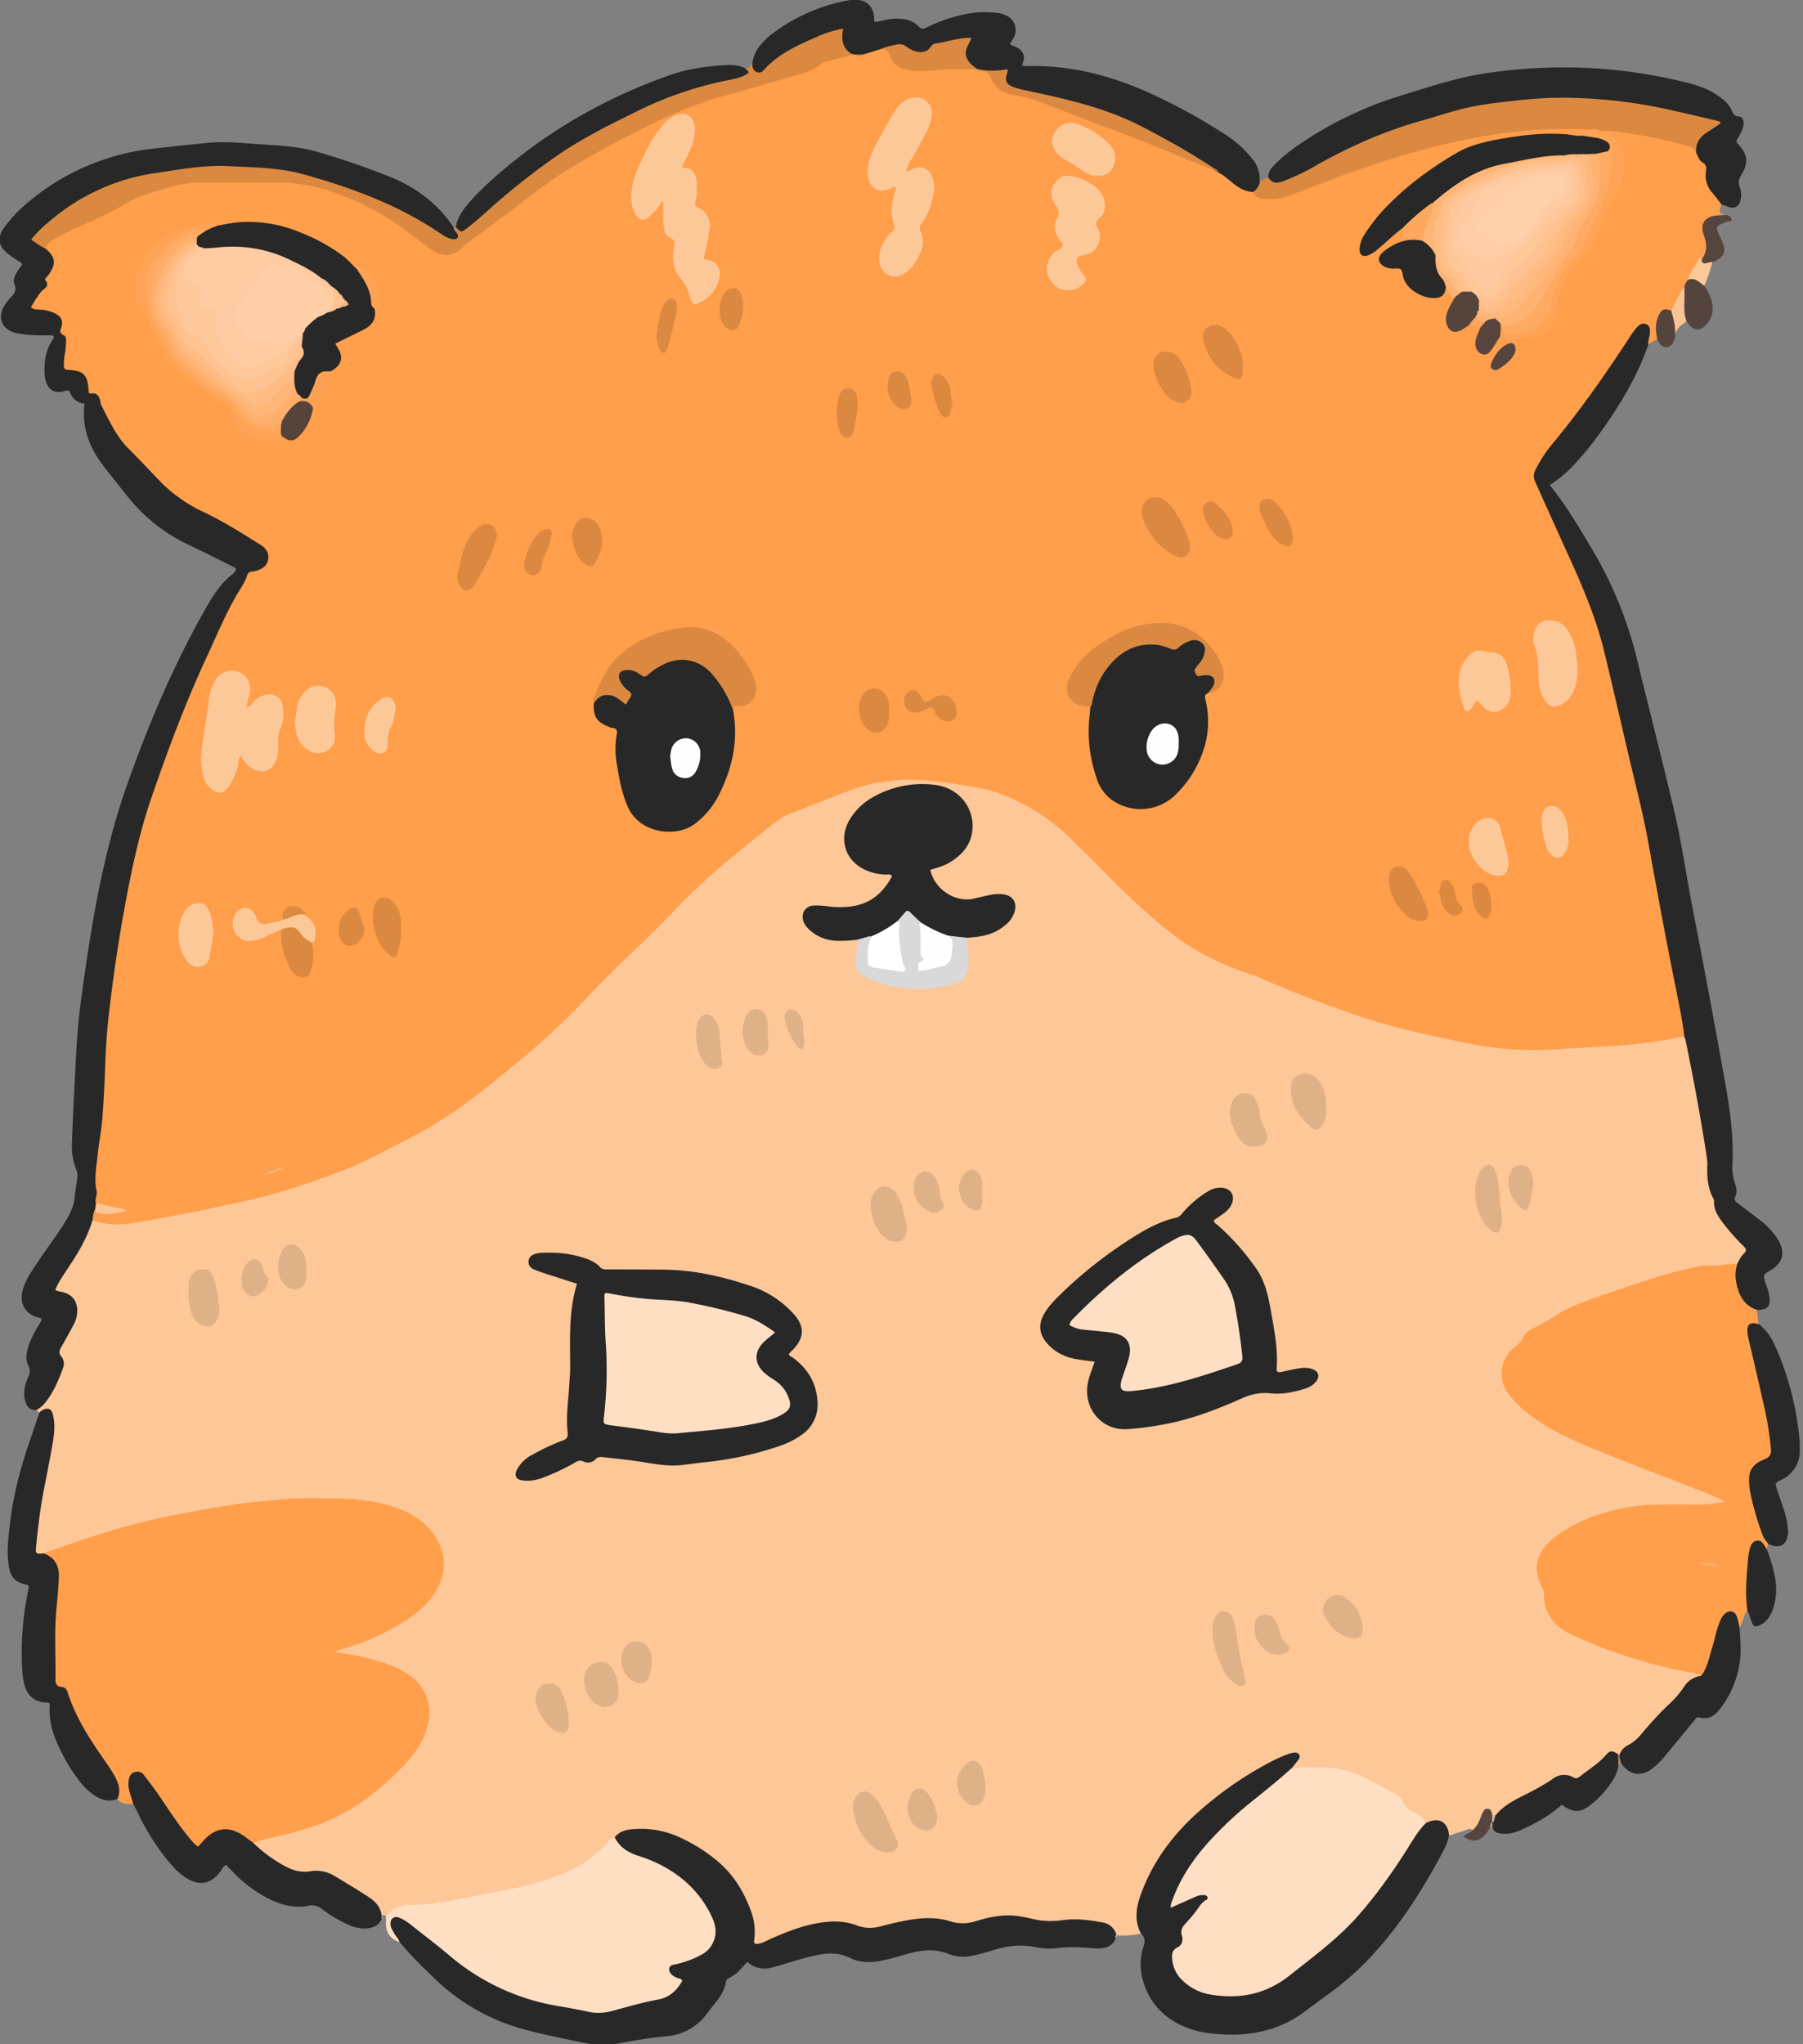 <svg width="441" height="500" viewBox="0 0 441 500" fill="none" xmlns="http://www.w3.org/2000/svg"><rect x="0" y="0" width="441" height="500" fill="#808080" stroke="none"/><g clip-path="url(#a)"><path d="M360.1 447.66c-.28-.44-.67-.39-1.06-.22l-4.56 1.5c-.33-.11-.44-.45-.6-.72-1.12-2.28-1.67-2.56-4.23-2.06-.39.06-.78.17-1.17 0-1.05-1.06-2.1-2.11-3.5-2.72a4 4 0 0 1-1.39-1.17c-5.27-6.06-12.16-8.61-19.89-9.39-2.6-.28-5.22.22-7.83.06-.67-.9.22-1.28.55-1.9.23-.44.78-.88.28-1.44-.39-.39-.89-.16-1.33-.05a26.4 26.4 0 0 0-5.72 2.55 82.9 82.9 0 0 0-19.45 14.5 47 47 0 0 0-11.17 18.17 10.27 10.27 0 0 0 0 7.17c.11.28.5.72-.11 1-1.94.45-3.94.5-5.94.39-3.45-3.72-7.95-3.5-12.4-3.22-2.77.16-5.55.44-8.27-.28a23.21 23.21 0 0 0-13.62.56c-1.66.55-3.39.88-5.16.38-4.62-1.38-9.23-1.16-13.84-.1-1.5.33-3.06.72-4.56 1.1-1.94.5-3.83.5-5.77-.22-3.56-1.28-7.17-1.16-10.78-.33-3.5.83-6.9 2.05-10.12 3.61-.6.28-1.22.56-1.88.78-2.17.61-2.84.1-2.73-2.11.23-5.56-2.16-10.23-5.5-14.28-4.89-5.95-11.22-9.95-19.05-11.06-3.06-.44-6.12-.5-8.73 1.5-2.83 2.28-5.28 5.11-8.44 6.95-5 2.88-10.4 4.55-15.95 5.77a260.54 260.54 0 0 1-18.56 3.56c-2.39.39-4.83.72-7.28.67-1.77 0-3.38.22-4.66 1.55-.4.4-.84.72-1.45.4-.33-.18-.72-.45-.78.27 0 .33 0 .61-.33.83-2.11-6.1-8.11-7.6-12.78-10.6a5.36 5.36 0 0 0-3.72-.62c-3.56.56-6.67-.67-9.5-2.61-2-1.4-4.4-2.4-5.5-4.9.44-.94 1.39-1 2.22-1.21 3.33-.9 6.67-1.73 10-2.62 8.28-2.22 15.17-6.77 21.28-12.55 2.9-2.72 5.72-5.56 7.56-9.23 3.39-6.72 1.16-13.44-5.5-16.44-3-1.33-6.06-2.28-9.23-3-1.5-.33-3.05-.61-4.55-.9-.61-.1-1.61 0-1.61-.82 0-.73.89-.95 1.55-1.12 6-1.77 11.73-4.22 16.84-7.89a19.65 19.65 0 0 0 5.78-5.94c3.27-5.39 2.27-11.56-2.4-15.78-2.66-2.44-5.88-3.83-9.33-4.67a55.57 55.57 0 0 0-12.83-1.55c-22.23-.17-43.73 4-64.62 11.33-2.06.72-4.06 1.45-6.17 2-2.16-.16-2.44-.55-2.28-2.78.62-7.89 2.28-15.6 3.78-23.33.4-2 .61-4 .56-6.06-.11-2.55-.45-2.89-3-2.72-.17-.28-.45-.5-.72-.67a28.24 28.24 0 0 0 5.16-8c.78-1.78 1.45-3.5.34-5.39-.5-.89-.06-1.72.33-2.5 1-1.83 2.06-3.6 2.94-5.55 1.62-3.45.73-5.67-2.77-7-1.73-.62-1.9-1.12-1-2.73a57.26 57.26 0 0 1 3.16-4.94c1.84-2.78 3.5-5.61 4.56-8.78.17-.56.39-1.17.94-1.56 1.73-.44 3.28.5 5 .5 5.06.11 9.9-1.27 14.84-2.1 14.06-2.34 27.95-5.4 41.11-10.95 12.67-5.34 24.78-11.73 35.56-20.5 6.62-5.4 13.28-10.67 19.34-16.68 4-3.94 7.72-8.1 11.83-12 7.84-7.44 15.17-15.39 23.12-22.72 4-3.67 8.5-6.72 12.44-10.45 5.45-5.1 12.5-6.83 19.12-9.55 3.16-1.28 6.39-2.61 9.83-3.11a66 66 0 0 1 16.56 0c8.83 1 17.11 3.38 24.5 8.44a66.74 66.74 0 0 1 7.67 6.61c3.94 3.72 7.72 7.56 11.5 11.45 3.83 3.94 8.11 7.33 12.34 10.89a44.84 44.84 0 0 0 12.66 7.22c9.12 3.61 18.23 7.28 27.45 10.67 11.17 4.11 22.67 6.78 34.34 8.83 7 1.28 14.06 1.45 21.22.95 7.23-.5 14.45-.72 21.62-1.72 1.72-.23 3.44-.67 5.16-.95.9-.17 1.73-.39 2.56.11.78.61.78 1.56 1 2.4 1.94 8.94 3.44 18.05 4.94 27.05.12.72.17 1.5.17 2.22-.06 6.67 1.95 12.56 6.78 17.34 3.5 3.5 2.67 3.39.17 6.78-1.78.72-3.67.83-5.56.83-2.94 0-5.78.44-8.61 1.22-9.67 2.84-19.34 5.61-28.5 9.95-2.56 1.22-4.84 2.94-7.45 4.17a4.86 4.86 0 0 0-1.89 1.77 13.95 13.95 0 0 1-2.39 2.73c-3.39 2.94-3.89 7.05-1.28 10.72 2.9 4.06 7 6.67 11.34 9 8.55 4.56 17.78 7.61 26.78 11.17 4.17 1.6 8.33 3.28 12.44 5 .45.17.9.39 1.28.61.4.22.9.5.84 1.06-.06.55-.67.66-1.12.66-2 .17-4 .5-6.05.5-5.9-.05-11.78-.28-17.62.84-6.33 1.22-12.27 3.33-17.33 7.5-3.72 3.1-4.44 6.16-2.56 10.6.4.9.62 1.79.67 2.73.11 3.72 1.89 6.4 5.11 8.22 5.34 3 11.17 4.84 16.95 6.73 4.5 1.44 9.11 2.5 13.78 3.39.78.16 1.61.22 2.17.94 0 .06.05.17 0 .22-5.56 4.28-9.9 9.84-14.5 15-1.56 1.73-3.84 2.5-5.34 4.28-.17.06-.39.11-.56.06-1.05-.45-1.94-.17-2.72.66-1.67 1.78-3.78 3.06-5.67 4.62-.88.72-1.77 1-3 .6a4.83 4.83 0 0 0-4.77.79 27.39 27.39 0 0 1-5.84 3.33c-2.94 1.28-5.44 3.22-7.94 5.17-.28.05-.62 0-.84-.17-1.33-1.39-1.44-1.33-2.27.33-.95 1.23-1.12 2.9-2.9 3.17Z" fill="#FDC797"/><path d="M412.05 253.58c-1.95.06-3.84.67-5.78.95-3.06.44-6.11.89-9.23 1.1-4.83.4-9.72.56-14.55.9a91.9 91.9 0 0 1-11.73.17c-4.72-.23-9.39-1-14-2-8.56-1.78-17.17-3.67-25.44-6.56a297.76 297.76 0 0 1-22.84-8.84c-2.78-1.22-5.72-2-8.5-3.22a60.06 60.06 0 0 1-14.73-8.78 189.64 189.64 0 0 1-14.72-13.61c-2.72-2.83-5.56-5.5-8.33-8.28a49.6 49.6 0 0 0-18.17-11.5c-2.45-.94-5.12-1.22-7.67-1.72a93.07 93.07 0 0 0-13-1.5c-2.34-.17-4.73.22-7.06.5-6 .66-11.33 3.39-16.89 5.39-1.89.72-3.72 1.55-5.67 2.22-3.05 1.11-5.39 3.28-7.83 5.28-3.72 3.05-7.5 6-11.06 9.11a157.96 157.96 0 0 0-9.39 8.95 277.8 277.8 0 0 1-9.89 9.89 320.9 320.9 0 0 0-13.05 13.05 174.27 174.27 0 0 1-16.34 15.06c-5.89 4.83-11.78 9.72-18.22 13.78a91.8 91.8 0 0 1-7.56 4.33c-5.72 2.9-11.33 6.12-17.34 8.34-8.16 3.05-16.39 5.83-24.94 7.55-3.95.78-7.9 1.78-11.84 2.5-4.89.9-9.78 1.9-14.72 2.62-2.95.38-5.95.27-8.78-.78-.78-1.11-.39-2 .44-2.9 2.06.73 4.12.56 6 .23-1.88-.44-4.1-.56-5.94-1.78-.61-4.78-.28-9.55.56-14.28.94-5.55 1.27-11.17 1.44-16.72.28-9.33 1.28-18.61 2.61-27.84 1.45-10 3.34-19.89 5.67-29.67 2.44-10.22 6.5-19.94 10.11-29.72 3.17-8.56 7.22-16.78 10.95-25.12 1.55-3.44 3.78-6.55 5.33-10 .45-.94 1.28-1.33 2.22-1.6 1.45-.4 2.73-1 2.9-2.73.16-1.72-1.12-2.45-2.34-3.22a132.8 132.8 0 0 0-13.95-7.95c-6.55-3.17-11.28-8.5-16.22-13.61a42.94 42.94 0 0 1-7.67-11.17c-.78-1.56-.89-3.56-3.05-4.22-.67-.23-.56-1.28-.73-2-.44-2-1.6-3.28-3.72-3.4-1.67-.05-2.22-.94-2.22-2.5 0-.88.17-1.72.28-2.6.16-1.23.39-2.45-.34-3.56-.55-.56-.66-1.17-.5-2 .4-2.11-.05-2.78-2.05-3.5-1.11-.39-2.23-.45-3.4-.61-1.66-.28-2-.95-1.1-2.34.72-1.22 1.33-2.5 2.44-3.44.45-.39.72-.78.56-1.39-.23-.78.22-1.44.6-2.06 1.56-2.66 1.56-3.22-.33-5.55a1.72 1.72 0 0 1-.33-.72c.17-1.9 1.72-2.5 3-3.23 3.06-1.77 6.34-3.05 9.56-4.5 1.44-.66 2.83-1.27 4.17-2.05a52.73 52.73 0 0 1 13-5.56 34.38 34.38 0 0 1 9.78-1.39c4.94.11 9.89.22 14.83 0 10.34-.44 19.56 2.84 28.4 7.78 3.94 2.22 7.5 5.06 11.1 7.84 3.73 2.83 5.23 2.66 8.95-.23 15-11.72 30.67-22.94 48.45-30.83 8.56-3.84 17.56-6.23 26.5-8.9 4.28-1.27 8.61-2.1 12.56-4.55 2-1.28 4.56-1.56 7-1.94.22 0 .39 0 .61.05.9.28 1.72.33 2.56-.11 1.39-.5 2.78-1.17 4.28-1.28 1.16-.05 2 .5 2.38 1.56.95 2.55 3 3.33 5.45 3.55 1.78.17 3.5.17 5.28-.05 3.17-.45 6.33-.34 9.5-.11 2.33.28 4.17 1.16 5.17 3.55.66 1.56 2.33 2.23 3.94 2.56 8.22 1.61 15.67 5.33 23.45 8.17 9.11 3.33 18.11 7.1 27.06 10.83.89.33 1.66.83 2.39 1.45 1.94 1.72 4.05 3 6.5 3.77 2.27 1.67 4.72 1.4 7.17.67 4.05-1.22 8-2.94 11.94-4.44 13.4-4.95 27-9.12 41.17-11.12 7.4-1.05 14.78-1.16 22.23-1 .72 0 1.5 0 2 .73-1 1.44-2.56.72-3.84.72-1.28 0 .28.66-.28.78-.6.6-1.38.5-2.1.38-8.45-.88-16.73 0-24.79 2.56-5.39 1.72-9.72 5.22-14.05 8.61-4.4 3.45-8.5 7.28-11.62 12.06a8.18 8.18 0 0 0-1.38 2.89c-.17.67-.4 1.39.27 1.89s1.34.05 1.84-.34c1.55-1.05 2.94-2.33 4.38-3.55 1.06-.95 1.95-2.28 3.62-2.22.05 1.55.66 2.55 2.44 2.39.5-.06 1.06.1 1.17.77-.5.67-1.17.61-1.84.56-2.38-.06-4.27 1.11-6.1 2.44-.67.5-1.34 1.06-1.06 2 .27.9 1.1 1.11 1.89 1.34.39.1.77.1 1.22.1 1.33-.05 2.11.5 2.39 1.9.6 2.83 2.66 4.28 5.28 5 2.33.66 3.22.28 4.5-1.84 1.72.12 1.55 1.78 2.33 2.73.11.94-.44 1.66-.78 2.44-.33.78-.72 1.61-.77 2.5-.06.9.16 1.78.94 2.34.83.55 1.67.27 2.44-.17.5-.28.95-.72 1.56-.89 1.11-.17 2.11.28 3.06.78.33.72-.06 1.28-.28 1.94-.22.72-.5 1.4-.5 2.17.05.83.33 1.61 1.17 1.94.94.4 1.44-.33 2-.94.83-.95 1.05-2.39 2.38-2.83 2.67 1.05 5.34.22 7.95-.23 3.11-.5 4.61-1.89 5.22-5.83.84-5.45 2.72-10.17 6.95-13.95 2.6-2.27 3.5-5.72 4.6-8.94.45-1.28.84-2.61 1.68-3.67 2.05-2.44 2.66-5.39 3.38-8.39.73-3.11-.94-6.44-3.77-8.06-.5-.27-1.61-.22-1.06-1.38 1.67-.73 3.33-.12 5 .05a98.36 98.36 0 0 1 15.5 3.17c1.12.28 2.23.72 2.78 1.83.56 1 1.06 2 1.9 2.84.66.6.82 1.38.71 2.22-.22 2.39.73 4.28 2.23 6 .5.55 1.22 1.11 1 2.05-.06.34 0 .67-.12.95-.6 1.33.28 1.5 1.17 1.72-.33.67-1 .56-1.61.67-3.28.5-4.11 1.66-3 4.83.72 2.17.44 3.95-.94 5.61-1.06 0-1.12.95-1.5 1.56a24.18 24.18 0 0 0-1.84 3.33c-.33.56-.61 1.17-.89 1.78-1.39 1.78-1.78 4.17-3.55 5.67-2.4.44-2.95 1.16-3.12 3.61-.05 1.11.28 2.28-.27 3.33a50 50 0 0 0-2.28 1.4c-.78-.84-.22-1.79-.22-2.73 0-.61 0-1.28-.67-1.56-.67-.27-1.17.12-1.61.62-.84.88-1.56 1.88-2.17 2.94A254.67 254.67 0 0 1 380 108.9c-1.28 1.5-2.28 3.17-3.34 4.83a5.06 5.06 0 0 0-.27 5.17c3.55 8.06 7.33 16 10.83 24.06 3.61 8.33 6.06 17.06 7.89 25.95 2.17 10.33 4.94 20.5 7.22 30.83 2.34 10.62 3.9 21.45 6.11 32.06 1.34 6.5 2.62 13 3.73 19.5.22.78.55 1.62-.11 2.28Z" fill="#FF9E4B"/><path d="M10.67 379.93c10.5-3.83 21.17-7.33 32.22-9.44 5.17-.95 10.34-1.95 15.5-2.67 3.12-.45 6.28-.67 9.45-1 5.22-.56 10.4-.39 15.61-.28 5.12.11 10.23.83 15 2.83 3.23 1.34 6 3.34 7.95 6.34 3.06 4.72 2.78 9.44-.17 14.06-2.16 3.38-5.39 5.6-8.77 7.66a57.43 57.43 0 0 1-14.5 6.12c-.23.05-.45.22-1.06.55 3.39.39 6.33 1 9.28 1.78 3.27.89 6.44 2 9.22 4a11.05 11.05 0 0 1 4.39 11.22c-.72 3.78-2.61 6.95-5.17 9.73a63.81 63.81 0 0 1-14.28 11.89c-4.6 2.77-9.66 4.44-14.83 5.77-2.9.73-5.78 1.23-8.61 2.28-.9.5-1.28-.33-1.84-.72-3.72-2.89-6.72-2.72-10 .61-1.61 1.67-2.11 1.72-3.67-.11a63.4 63.4 0 0 1-4.66-6.11c-2.06-3.11-4.06-6.23-6.34-9.11-.6-.78-1.28-1.5-2.39-1.17-1.16.39-1.05 1.44-1.1 2.39-.06.89.21 1.72.44 2.55.16.67.66 1.4.16 2.12a4.53 4.53 0 0 1-3.89-1.17c.06-4.28-2.33-7.45-4.72-10.73-3.11-4.33-5.72-9-7.61-14.05-.33-.9-.78-1.72-1.72-2.17-1.17-.55-1.61-1.55-1.61-2.83.05-7.28-.34-14.62.66-21.84.28-2.05.4-4.17-.72-6.11-.44-1-1.89-1.17-2.22-2.39ZM416.1 409.88c-1.39-.83-2.94-.83-4.44-1.17a123.66 123.66 0 0 1-26.9-8.72c-2.16-1-4.27-2.28-5.6-4.5a9.71 9.71 0 0 1-1.5-5.34c.05-.94-.34-1.72-.73-2.5-2.06-4.16-1-7.89 2.56-11 4.55-3.89 9.94-5.94 15.6-7.39a43.53 43.53 0 0 1 10.4-1.22c3.11-.11 6.22-.11 9.33 0 2.34.06 4.62-.44 7-.67-1.6-1.16-3.44-1.77-5.22-2.5-8.78-3.44-17.61-6.77-26.39-10.33-5.61-2.28-11.17-4.78-16.06-8.5a24.77 24.77 0 0 1-5.39-5.4 8.22 8.22 0 0 1 1.9-11.33 5.4 5.4 0 0 0 1.83-2.05 4.58 4.58 0 0 1 2.05-2.17c2.56-1.16 4.84-2.72 7.22-4.11 3.73-2.11 7.84-3.39 11.84-4.78 6.39-2.22 12.78-4.39 19.33-5.94 1.78-.4 3.56-.84 5.4-.73 2.16.12 4.27-.5 6.44-.38.67.66.28 1.55.28 2.27 0 3.4.94 6.23 4 8.06.28.17.55.39.6.78.18 1.17.34 2.33.5 3.5-2.27.72-2.55 1.17-2 3.67 1.06 4.88 2.34 9.72 3.45 14.55.78 3.56 1.45 7.17 1.9 10.78.38 2.78-.06 3.61-2.5 4.84-1.84.94-2.73 2.33-2.68 4.38.17 4.78 1.73 9.23 3.5 13.67.23.61.78 1.11.62 1.9-.11.55-.23 1.16-.4 1.71-.5.06-.66-.33-.94-.6-.44-.5-.77-1.17-1.6-.95-.84.22-1.06 1-1.18 1.72-.55 2.72-.55 5.5-.77 8.22-.11 1.56-.11 3.12.16 4.67.12.61.17 1.22-.38 1.67-1 1.22-.95 2.89-1.9 4.11-.77-.5-.77-1.39-1.05-2.11-.61-1.45-1.61-1.61-2.56-.4a10.09 10.09 0 0 0-1.66 3.9 62.61 62.61 0 0 1-2.5 8.33c-.23.9-.28 2-1.56 2.06Z" fill="#FF9F4B"/><path d="M15.34 81.9c.88.22.83 1 .83 1.6-.06.95-.11 1.9-.28 2.84-.22 1-.22 2-.28 3 0 .73.17 1.06 1 1.11 3.9.23 4.78 1.17 5.06 5 0 .23.05.4.11.78.61.11 1.39-.28 2 .34.56.55.72 1.27.83 2 .06.27.12.5.28.77 1.9 3.67 3.56 7.45 6.56 10.4 2.5 2.5 4.89 5.05 7.33 7.6a36.34 36.34 0 0 0 10.78 7.78c5 2.34 9.61 5.28 14.22 8.17 1.23.78 2 1.84 1.84 3.34-.17 1.5-1.17 2.38-2.56 2.83-.44.17-.89.28-1.39.33-.72 0-1.05.4-1.27 1.06-.5 1.5-1.34 2.78-2.17 4.11-3.11 5.17-5.34 10.78-7.9 16.22-5.1 11.06-9.33 22.4-13.27 33.84-3.17 9.22-5.11 18.78-6.83 28.34a384.89 384.89 0 0 0-3.5 23.83c-.45 3.62-.73 7.28-.9 10.9-.22 5.27-.38 10.55-.83 15.77-.22 2.73-.78 5.34-1.05 8.06-.28 3.06-1 6.17-.34 9.28.23 1-.39 2-.22 3 .33.61.39 1.17-.22 1.67-.39.88-.39 1.83-.61 2.72-1.17 4-3.28 7.56-5.56 11-1.22 1.89-2.61 3.78-3.5 5.89.72.44 1.39.39 2.06.61 2.05.56 3.16 2 3.33 4.06a7.23 7.23 0 0 1-1 4.05c-.94 1.78-1.94 3.56-2.94 5.34-.45.77-.62 1.44.05 2.22.61.78.78 1.78.45 2.72-1.12 3.11-2.4 6.17-4.56 8.78a5.89 5.89 0 0 1-2.06 1.61c-1.66.06-2.38-.94-2.72-2.44-.5-2 0-3.9.84-5.73.44-.94.5-1.66 0-2.66-.78-1.5-.5-3.17 0-4.73.72-2.33 2.05-4.38 3.27-6.5-.22-.6-.77-.5-1.22-.66-2.94-1-4.22-3.4-3.5-6.4a15.6 15.6 0 0 1 2.22-4.77c1.28-2 2.61-3.95 4-5.9 1.78-2.55 3.62-5.05 5.12-7.82a12.03 12.03 0 0 0 1.44-4.4c.11-1.55.39-3.05.61-4.6.11-.73.11-1.45-.22-2.17a14.88 14.88 0 0 1-1.06-6.78c.17-4.95.4-9.9.67-14.78.33-6.56.61-13.11 1.5-19.61 2.44-18.06 5.28-36 11.39-53.23 5.22-14.73 11.33-29.12 19.06-42.73 1.78-3.11 3.6-6.17 6.55-8.45.23-.16.4-.38.56-.55.5-.5.56-.95-.17-1.28-.33-.17-.72-.33-1.1-.55-3.4-1.67-6.79-3.4-10.18-5a41.57 41.57 0 0 1-14.39-11.34c-2.05-2.56-4.16-5.17-6.16-7.78-3.4-4.44-5.4-9.33-4.67-15.28a4.07 4.07 0 0 1-3.56-2.78c-.16-.44-.5-.55-1-.38-3.1 1-5.1-.56-5.22-4.45-.11-3 .39-5.89 2.28-8.44.5-.73 1.1-1.34 2.17-.78Z" fill="#282828"/><path d="M94.4 468.44c.11-.06.33 0 .39-.11 1.67-2.17 3.94-2.39 6.5-2.44 3.22-.06 6.39-.5 9.56-1.12 5.5-1.1 11.05-2.1 16.55-3.27a63.68 63.68 0 0 0 12.62-4.28c2.94-1.4 5.38-3.5 7.77-5.73.84-.77 1.4-1.88 2.62-2.1.38 0 .66.22.83.5 1.61 2.22 3.94 3.1 6.44 4 6.45 2.27 11.78 6 15.45 11.88a21.3 21.3 0 0 1 2.11 4.4c1 2.83.17 5.22-1.89 7.16-1.94 1.89-4.5 2.72-7.05 3.44-.62.17-1.45.17-1.62 1-.1.84.62 1.12 1.23 1.45 1.6 1 1.72 1.56.55 3a8.85 8.85 0 0 1-5 3.22c-3.89.84-7.78 1.84-11.61 2.9-2.06.55-4.11.66-6.22.16-6-1.33-12.12-2.17-17.95-4.28-7.28-2.61-13.22-7.33-19.17-12.06-2.05-1.6-4.11-3.33-6.22-4.89-.72-.5-1.45-1.05-2.22-1.38-.5-.23-1.06-.45-1.5 0-.45.44-.34 1-.17 1.55.17.61.5 1.11.78 1.67.33.55.78 1.1.5 1.89-2.22-.84-3.23-2.23-3.28-4.45v-2.1Z" fill="#FFDFC3"/><path d="M97.68 474.89c-.22-.78-.9-1.34-1.28-2.06-.33-.61-.72-1.17-.83-1.83-.11-.67-.11-1.4.5-1.84.6-.5 1.27-.28 1.89 0 1.1.5 2.1 1.22 3.05 2 2.95 2.34 5.9 4.56 8.72 6.95a54.9 54.9 0 0 0 27.28 12.61c2.34.39 4.67.83 6.95 1.33 2.06.45 4.06.28 6-.27 3.67-1 7.28-2.06 11-2.73 2.72-.5 4.56-2.16 5.9-4.55-.18-.67-.84-.56-1.29-.78-.6-.28-1.22-.56-1.6-1.17-.62-.94-.28-1.89.88-2.05a23.33 23.33 0 0 0 6.67-2.4 6.31 6.31 0 0 0 2.89-3c.94-2 .72-3.88-.11-5.88-2.45-5.5-6.45-9.61-11.67-12.56a35.82 35.82 0 0 0-6.72-2.83c-2.4-.83-4.4-2.11-5.56-4.45 1.28-1.66 3.17-1.94 5.06-2.05a22.5 22.5 0 0 1 11.22 2.22 40.33 40.33 0 0 1 8.56 5.39c4.16 3.39 6.83 7.78 8.6 12.78a14 14 0 0 1 .68 6.61c-.12 1 .1 1.22 1.05 1.06 1-.17 1.89-.67 2.83-1.12 3.73-1.66 7.5-3.16 11.5-3.88 3.34-.62 6.62-.67 9.78.55 1.95.72 3.78.72 5.73.22a77.56 77.56 0 0 1 7.1-1.6c3.4-.56 6.79-.68 10.07.38 2.16.67 4.22.56 6.33-.11 2.83-.89 5.72-1.5 8.78-1.33 1.78.1 3.5.5 5.17.88 2.44.56 4.83.56 7.27.23 3.28-.45 6.5 0 9.67.6a4.02 4.02 0 0 1 3.34 3.18c-.17.22-.17.5-.23.72-.6 1.6-1.89 2.22-3.44 2.39-1 .1-2 0-3.06-.06a37.43 37.43 0 0 0-8.28.06c-1.83.22-3.66-.06-5.44-.4-3.17-.5-6.17-.21-9.22.73a54.07 54.07 0 0 1-5.9 1.56 9.87 9.87 0 0 1-5.38-.45c-3.11-1.28-6.23-1.1-9.34-.28-2.72.73-5.44 1.61-8.28 2.06-2.27.33-4.5.17-6.55-.83-2.61-1.28-5.34-1.34-8.12-.73-2.44.5-4.83 1.23-7.22 1.95-1.22.39-2.44.72-3.66 1.05a6.2 6.2 0 0 1-6.17-1.33l-2.17 2.34c-.78.77-1.72 1.27-2.67 1.83-.39.22-.39.67-.44 1.05a10.87 10.87 0 0 1-2.06 4.17c-.83 1.11-1.77 2.22-2.6 3.33a13.48 13.48 0 0 1-9.62 5.45c-4.28.39-8.45 1.11-12.61 1.89-2.4.39-4.72.39-7.06-.11-5.28-1.11-10.61-2.11-15.83-3.56a50.34 50.34 0 0 1-20.4-11.33c-3.44-3.28-6.77-6.45-9.66-10ZM429.77 320.37c-3.44-1.11-4.61-3.95-5.17-7.11a8.9 8.9 0 0 1 .28-4c.44-1 .94-2 1.72-2.73.84-.77.34-1.27-.22-1.83a53.38 53.38 0 0 1-5.22-5.94c-1-1.45-2-2.9-1.9-4.78 0-.28-.05-.56-.16-.78-1.39-2.5-1.6-5.28-1.5-8.06.06-1.16-.17-2.27-.33-3.44a560.3 560.3 0 0 0-5-27.28c-.06-.28-.17-.5-.28-.78-.5-4.22-1.39-8.4-2.22-12.56-2.4-11.83-4.56-23.72-6.72-35.61-1.06-5.9-2.56-11.73-3.95-17.56-2.28-9.61-4.45-19.22-6.78-28.78-1.89-7.72-4.94-15-8.22-22.23-2.9-6.39-5.78-12.78-8.67-19.22-.56-1.22-.17-2.28.39-3.28a33.87 33.87 0 0 1 4.06-6.06c6.83-8.22 12.94-17 18.77-25.94.5-.78 1.06-1.56 1.67-2.28.61-.67 1.34-1.22 2.34-.83 1 .44.94 1.33.88 2.27-.05.95-.5 1.84-.38 2.78-3.12 8.84-8.06 16.62-13.67 24.06a76.06 76.06 0 0 1-4.78 5.56 28.8 28.8 0 0 1-5.67 4.66c3.78 4.62 6.78 9.73 9.78 14.73a98.25 98.25 0 0 1 11.61 28c2.95 12.17 6.06 24.28 8.95 36.45 1.94 8.22 3.11 16.61 4.72 24.9 2.61 13.27 5.06 26.55 7.45 39.83 1.39 7.5 2.6 15.06 2.16 22.78-.05 1.44.23 2.83.67 4.17.33 1.05.56 2.16.06 3.16-.4.84 0 1.23.6 1.67 1.78 1.33 3.62 2.67 5.34 4.06a18 18 0 0 1 4.45 4.72c2 3.28 1.27 5.89-2.06 7.78-1.44.83-1.5 1-1.06 2.55.34 1.12.84 2.17 1 3.28.4 2.4.06 3.72-2.94 3.67ZM279.03 472.83c-1.5-2.89-1.22-5.83-.22-8.83 2.72-7.9 7.39-14.5 13.56-20.17a87.8 87.8 0 0 1 18.17-12.78c1.5-.78 3-1.5 4.6-2.06a5.6 5.6 0 0 1 1.4-.33c.5-.06.94.05 1.22.5.28.5.1.89-.22 1.28-.56.72-1.17 1.5-1.78 2.22-1.34 2.55-3.84 3.94-5.95 5.67-6.33 5.05-12.44 10.44-17.39 16.94a37.3 37.3 0 0 0-5.5 10.56c1.72-1 3.28-1.61 4.89-2.22.78-.28 1.5-.56 2.39-.5.56.05 1.06.22 1.33.77.28.62-.05 1.06-.5 1.4-1.27 1.16-2.16 2.6-3.27 3.83-1.34 1.5-2.5 2.94-2.17 5.16.16 1-.61 1.9-1.5 2.5-.9.67-1 1.5-.84 2.5.73 4.28 3.67 6.45 7.4 7.5 6.94 1.9 13.55 1.06 19.44-3.44 4.17-3.17 8.45-6.11 12.28-9.67a93.24 93.24 0 0 0 12.83-14.83c2.45-3.5 4.62-7.17 7.06-10.67.61-.89 1-2.11 2.39-2.22.28-.17.61-.28.89-.4 2.39-.94 4.28.06 4.78 2.56.05.28.05.5.1.78a12.71 12.71 0 0 1-1.21 3.45c-4.67 8.89-9.95 17.39-16.67 24.89a70.07 70.07 0 0 1-9.62 9c-2.5 1.89-5 3.67-7.5 5.56-6.55 5-14.05 6.39-22.05 5.66a25.77 25.77 0 0 1-5.78-1.05c-6.11-2-10.4-5.95-12.11-12.28a13.9 13.9 0 0 1 .16-7.84c.5-1.38.45-2.44-.6-3.44ZM208.97 13.33c-.11-.05-.22-.05-.34-.05-2-.61-2.83-1.67-2.94-4.22-.06-1.17-.39-1.45-1.44-1.11-6 2.05-11.78 4.38-16.45 8.89-.84.77-1.56 1.55-2.84 1-1.33-.62-1.05-1.67-.88-2.78a8.38 8.38 0 0 1 1.77-3.84c.73-.94 1.62-1.83 2.56-2.6a43.97 43.97 0 0 1 18.84-8.5c.72-.12 1.5-.18 2.22-.18 2.66.17 4.16 1.73 4.33 4.4 0 .33-.05.66.22 1.05 1.45-.17 2.84-.67 4.28-.78 2.45-.17 4.78.11 6.56 2 .61.67 1.16.4 1.78.11a38.43 38.43 0 0 1 10.16-3.39c2.4-.44 4.84-.44 7.28-.16.72.1 1.45.27 2.11.66a3.88 3.88 0 0 1 1.78 5.34c-.28.55-.6 1-1 1.6 1 .68 2.34.79 3 1.9.72 1.1.5 2.16 0 3.17.28.33.56.33.78.33 10.33-.34 20.11 2.05 29.5 6.17a138.76 138.76 0 0 1 18.56 10 27.56 27.56 0 0 1 7.33 6.33 7.65 7.65 0 0 1 1.95 5.61c.44 1.56-.22 2.34-1.72 2.67-1.95-.11-3.45-1.06-4.9-2.22-1.16-.95-2.22-1.95-3.6-2.61-5.9-3.28-11.62-6.84-17.56-10-8.56-4.56-17.78-7-27.23-9-1.6-.34-3.16-.62-4.72-1.12-1.78-.55-3.06-1.5-2.83-3.6.05-.45 0-1-.5-.84-2.11.66-3.95-.5-5.95-.56-3.39-1.72-3.83-3-2.5-7.44-3.22.83-6.55.44-9.22 2.72a3.38 3.38 0 0 1-4.17.39c-2.55-1.72-5.11-1.11-7.78-.67-1.33.45-2.72.83-4.05 1.28-.78.33-1.61.33-2.4.05ZM421 49.9c-.73-.9-1.4-1.84-2.12-2.67a6.44 6.44 0 0 1-1.61-5.4c.17-.88.05-1.55-.78-2.05-.89-.55-1.22-1.55-1.61-2.5-.78-2.11.17-3.61 1.78-4.94.89-.73 2-1.17 2.72-2-.11-.45-.44-.5-.78-.56-8.39-2.05-16.83-4.05-25.45-4.83a112.87 112.87 0 0 0-43.44 4.5c-9.9 3.05-19.34 6.83-28.34 11.94a44.11 44.11 0 0 1-7.33 3.45c-2.17.72-3.23.28-3.84-1.45 0-1.22.61-2.16 1.45-3 1.89-1.94 4-3.6 6.27-5.16a92.18 92.18 0 0 1 25.78-12.17c6.34-1.95 12.62-4.06 19.23-5.06a126.15 126.15 0 0 1 28.95-1.16c7.1.55 14.11 1.72 21 3.44 2.89.72 5.67 1.78 8.06 3.67 1 .77 1.88 1.55 2.44 2.66.44.9.61 1.84 2 1.9.94.05 1.28 1.27 1 2.5-.28 1.05-.83 2-1.39 2.88-.39.56-.28.9.17 1.4 2.39 2.6 2.55 4.6.66 7.66a2.86 2.86 0 0 0-.33 2.67c.28.89.5 1.83.33 2.77-.33 2.28-1.66 2.95-3.72 1.95-.5-.11-.78-.28-1.1-.45ZM15.34 81.9c-.9-.17-1.5.55-2.23.83.06-.44 0-.72-.6-.72-1.56 0-3.12.05-4.68-.06a22.64 22.64 0 0 1-3.83-.5c-3.61-.77-4.78-3.83-2.78-6.94.34-.5.72-1 1.11-1.45 1.06-1.05 1.9-2 1.17-3.66-.39-1 .22-2.11.78-3.06.33-.56.78-1.11 1.11-1.61-.17-.61-.67-.72-1.06-1-.72-.5-1.5-.95-2.16-1.5-2.67-2-3-4.11-1-6.78a36.1 36.1 0 0 1 3.6-4.11 56.91 56.91 0 0 1 32.01-14.9c4.67-.55 9.4-1.05 14.11-1.5 4-.38 7.95 0 11.95.29 5.06.38 10.17.5 15.06 2a191.47 191.47 0 0 1 18 6.22c6.17 2.61 11.33 6.56 15.06 12.17.94.55 1.78 1.28 1.22 2.44-.61 1.28-1.83.84-2.89.5-.67-.22-1.22-.6-1.78-1a95.14 95.14 0 0 0-23.33-11.22c-5.4-1.72-10.73-3.72-16.45-4.4-14.34-1.66-28.34-.77-41.95 4.29-6.06 2.22-11.22 5.94-15.78 10.44-1.55 1.5-1.55 1.56.17 2.95.39.33.6.72.89 1.1 2.6 2.23 2.77 3.79.72 6.62-.28.39-.95.83-.67 1.17 1.17 1.55-.22 1.89-1 2.78-1 1.16-1.72 2.55-2.55 3.83.66.67 1.44.55 2.16.61 1.11.06 2.17.28 3.17.67 2.17.83 2.78 2.1 1.89 4.28-.17.83.33.88.56 1.22Z" fill="#282828"/><path d="M11.17 60.84c-1.22-.56-2.28-1.39-3.56-2.22a28.02 28.02 0 0 1 4.45-4.45 50.8 50.8 0 0 1 26.28-11.89c5.72-.83 11.5-1.94 17.33-1.66 6.11.33 12.34.33 18.28 1.94 11.84 3.28 23.28 7.45 33.56 14.4.95.6 1.9 1.32 3.06 1.5.5.05.94.16 1.28-.23.39-.45.1-.89-.17-1.28-.22-.39-.67-.72-.72-1.22.16-.06.33-.11.5-.11 1.78.66 2.94-.4 4.1-1.45 7-6.22 14.01-12.55 22.01-17.5 13-8 26.45-14.95 41.67-17.78 1.22-.22 2.84-.17 2.9-2.11 1.27.17 1.5-.78 1.83-1.61.05.44 0 .94.16 1.39.34 1.16 1.78 1.6 2.56.72 3.44-3.95 8.05-6.06 12.66-8.06a27.06 27.06 0 0 1 6.9-2.22c-.56 2.61-.23 4.89 2.27 6.33-2 .56-4 1.12-6.05 1.67-.56.11-1.11.22-1.5.56-2.45 2-5.45 2.6-8.34 3.44-5.05 1.45-10.05 3-15.17 4.34-9.05 2.44-17.44 6.55-25.67 10.89-6.44 3.39-12.83 6.89-18.72 11.16-3.28 2.4-6.44 4.9-9.67 7.34-2.89 2.16-5.83 4.33-8.78 6.5-.55.39-1.05.89-1.5 1.33-2.1 2-4.66 2.56-7.5.56-2.55-1.78-4.94-3.72-7.44-5.56a65.34 65.34 0 0 0-14.4-7.72 41.66 41.66 0 0 0-8.88-2.56c-1.84-.27-3.73-.66-5.61-.66-6.45.05-12.84.1-19.28 0-3.4-.06-6.56.55-9.73 1.5-3.55 1.05-7.11 2.16-10.28 4.1-4.72 2.9-10 4.73-14.94 7.23-.9.45-1.78.95-2.61 1.56-.56.39-1.23.89-1.28 1.83ZM310.15 43.4c1.16 1.38 1.89 1.6 3.66.94a53.09 53.09 0 0 0 8.4-4.06c8.16-4.55 16.66-8.33 25.72-10.83 3.55-1 7.1-2.22 10.72-3.06 3.95-.89 7.95-1.33 12-1.78 4.78-.55 9.56-.83 14.34-.66 8.05.22 16 1.22 23.83 3 3.73.83 7.5 1.72 11.23 2.6.27.06.55.06.83.56-1.06.73-2.11 1.5-3.22 2.17-1.9 1.17-2.95 2.72-2.78 5-.39-.83-1-1.33-1.94-1.55a115.5 115.5 0 0 0-13-2.9c-2.73-.38-5.45-.94-8.23-.83a.27.27 0 0 1-.39 0c-.33-.44-.83-.39-1.28-.39-4.39 0-8.78-.16-13.17.06-2.16.11-4.38.39-6.6.61-3.06.33-6.12.78-9.17 1.33a186.89 186.89 0 0 0-19.95 5c-8.95 2.62-17.56 6.17-26.28 9.4-1.95.72-3.83.72-5.78.66a2.91 2.91 0 0 1-2.61-1.66c.89-.73 1.55-1.5 1.72-2.67.67-.17 1.28-.67 1.95-.95Z" fill="#DB8940"/><path d="M10.67 379.93c2.83 1 3.89 3.17 3.72 6-.11 2.22-.28 4.45-.5 6.67-.67 6.05-.22 12.17-.33 18.22 0 1.11.44 1.67 1.5 1.78.78.11 1.16.39 1.44 1.17 1.78 5.67 4.84 10.67 8.23 15.56 1.1 1.6 2.27 3.22 3.22 4.88 1 1.78 1.72 3.73.78 5.78-2.12.84-4 .22-5.73-.94a17.24 17.24 0 0 1-4.1-4.17 41.7 41.7 0 0 1-5.68-10.5 18.35 18.35 0 0 1-1.05-7.72c-.17-.11-.28-.23-.4-.23-3.21-.05-5-1.44-5.82-4.5a17.2 17.2 0 0 1-.5-3.38 74.6 74.6 0 0 1 1.44-19.56l.17-.95c-.11-.16-.17-.33-.28-.39-3.11-.66-4.22-1.77-4.67-4.94-.5-3.39-.05-6.72.33-10.11.84-7.23 2.73-14.17 5.12-21 .72-2.06 1.39-4.12 2.05-6.12.22-.16.4-.39.61-.5 1.4-.83 2.34-.5 2.73 1.06.5 2.05.38 4.16.05 6.22-.72 4.22-1.55 8.45-2.39 12.73-.83 4.38-1.33 8.77-1.78 13.22-.16 1.67-.16 1.94 1.84 1.72ZM32.61 441.21c-.33-1.05-.66-2.05-.94-3.1a6.14 6.14 0 0 1-.17-2.84c.17-.83.5-1.56 1.4-1.83.94-.28 1.72-.06 2.33.72 1.16 1.55 2.39 3.11 3.5 4.72 2.39 3.5 4.66 7.11 7.39 10.4.66.83 1.33 1.66 2.33 2.38.56-.61 1.06-1.22 1.61-1.78 2.72-2.83 5.72-3.27 9.11-1.16.95.6 1.84 1.33 2.78 2a34.4 34.4 0 0 0 8 5.83c1.9 1 3.9 1.5 6.06 1.11a8.53 8.53 0 0 1 5.83 1.17c2.78 1.67 5.56 3.33 8.28 5.11 1.95 1.28 3.39 2.89 3.22 5.5-.77 1.56-2.16 2.11-3.83 2.22a9.39 9.39 0 0 1-4.11-.83 32.8 32.8 0 0 1-6.61-3.89 3.88 3.88 0 0 0-3.4-.83c-3.33.66-6.44-.17-9.44-1.61a32.5 32.5 0 0 1-8.94-6.62 52.63 52.63 0 0 1-1.67-1.77c-.89.38-1.06 1.16-1.5 1.72-2.28 3-5.17 3.5-8.33 1.44-1.56-1-2.84-2.27-4-3.66a56.1 56.1 0 0 1-7.9-12.45c-.33-.61-.66-1.28-1-1.95ZM182.19 16.67c1.22 1 1.22 1.11-.11 1.78-1.34.66-2.84.94-4.28 1.22a88.7 88.7 0 0 0-22.34 7.72c-6.56 3.22-13.06 6.45-19.11 10.61a174.5 174.5 0 0 0-17.11 13.56 95.73 95.73 0 0 1-5.12 4.34c-1.27 1-1.44.88-2.66-.34.05-.17.1-.33.1-.55 0-.06.06-.12.06-.23.73-2.55 2.45-4.5 4.17-6.39 3.61-3.89 7.67-7.22 11.83-10.5 10.95-8.44 23-14.83 36-19.44 4.62-1.67 9.45-2.28 14.34-2.56 1.5-.05 2.95.17 4.23.78ZM432.55 377.6a7.5 7.5 0 0 1-1.72-2.95 66.82 66.82 0 0 1-2.78-9.89c-.17-1-.23-2-.23-3-.05-2.05.95-3.44 2.73-4.39l1.1-.5c1.18-.44 1.68-1.27 1.5-2.5a76.8 76.8 0 0 0-1.44-9.39c-1.27-5.72-2.6-11.44-3.94-17.11-.11-.61-.28-1.17-.33-1.78-.23-2.33.6-2.89 2.89-2.16a13.73 13.73 0 0 1 3.55 4.6 71.82 71.82 0 0 1 6.28 23.73c.06.78.06 1.61.06 2.45a7.73 7.73 0 0 1-4.62 7.27c-1.5.73-1.44.78-.94 2.4.83 2.55 1.89 5.05 2.39 7.72.16.94.33 1.89.28 2.83-.17 2.94-2.06 4.06-4.78 2.67ZM416.1 409.88c1.61-2.17 2-4.78 2.78-7.22.56-1.84.89-3.78 1.61-5.62.33-.89.72-1.77 1.45-2.39 1.16-.94 2.38-.66 2.88.73.34.89.45 1.83.67 2.72.17 2.89.5 5.78 0 8.67a24.03 24.03 0 0 1-4.11 10.28c-1.39 2-2.94 3.77-5.83 3-.67-.17-.9.44-1.23.83-2.27 2.78-4.55 5.56-6.83 8.28a17.99 17.99 0 0 1-3.56 3.55c-2.77 1.9-5.33 1.4-7.33-1.33-.83-.67-1.11-1.5-.39-2.39.39-1 1.11-1.72 2-2.17 1.44-.72 2.5-1.77 3.5-3 2-2.38 4.06-4.66 6.34-6.83a23.74 23.74 0 0 0 3.94-4.56 5.66 5.66 0 0 1 4.11-2.55Z" fill="#282828"/><path d="M365.76 444.05c1.4-1.78 3.28-3 5.23-4.06 3-1.55 6.05-3 8.83-4.94a4.45 4.45 0 0 1 5-.34c.67.4 1.11.17 1.61-.22 2.17-1.72 4.56-3.16 6.4-5.28 1.05-1.16 1.5-1.1 2.94-.16.22.94.44 1.89.05 2.83a7.66 7.66 0 0 1-1.28 3.4 22.42 22.42 0 0 1-5.5 6.16c-2.5 2-4.33 1.94-7.05-.06-2.84 2.61-6.17 4.45-9.67 6.06-1.5.67-3 1.17-4.67 1.05-.94-.05-1.89-.16-2.44-1.1-.17-.56-.45-1-.45-1.62.11-.72.45-1.28 1-1.72ZM427.44 394.04c-.67-4.16-.23-8.28.1-12.44.06-1 .23-2 .5-2.95.23-.89.67-1.66 1.67-1.83 1.06-.17 1.5.67 2 1.39.23.33.4.72.56 1.05a35.62 35.62 0 0 1 2 7.23c.33 2.44.17 4.83-.67 7.16-.55 1.56-1.44 2.95-2.94 3.73-1.34.72-1.84.5-2.34-1-.22-.56-.38-1.17-.55-1.73a1.68 1.68 0 0 1-.33-.6Z" fill="#282828"/><path d="M411.99 70.17a3.7 3.7 0 0 1 .94-1.77c1.67-.95 2.9-.45 3.95 1.5.83 1.39 1.67 2.77 1.94 4.39.28 2-.1 3.77-1.6 5.22-1.62 1.55-2.84 1.44-4.23-.33l-.5-.67c-1.83-2.17-.94-4.67-.89-7.06 0-.39.22-.83.39-1.28Z" fill="#55443D"/><path d="M416.16 63.62c.05-.11.16-.22.22-.34 1.22-1.83 1.11-3.6.39-5.66-1.11-3.06.28-4.78 3.55-4.95.62-.05 1.23-.05 1.84-.1.39.05.78.16 1.05.5.4.5.56 1-.33 1.05-.61.05-1.17.33-1.72.6-1.28.62-1.45.9-.9 2.18.34.83.79 1.55 1.06 2.38.9 2.34.4 3.45-1.83 4.56-.17.11-.39.17-.56.28-1.88 1.05-2.22 1-2.77-.5Z" fill="#56453D"/><path d="M405.38 83c-.45-2-.61-3.94.33-5.88.72-1.5 1.4-1.72 3.06-1.17a4.12 4.12 0 0 1 1.22 4.06c-.17.72 0 1.5-.22 2.22-.06.11-.06.28-.11.39-.28 1.06-.73 2.17-1.95 2.28-1.33.16-1.83-.95-2.33-1.9Z" fill="#55443C"/><path d="M360.1 447.66c1.1-.78 1.55-1.94 2.05-3.11.17-.39.28-.78.45-1.11.27-.56.55-1.11 1.27-1.06.73.06.95.67 1.06 1.28 0 .11.06.28.06.39.33.39.16.83.16 1.22 0 .17-.05.34-.1.5-.12.4-.18.84-.56 1.11-.45.73-.84 1.56-1.5 2.17-1.56 1.39-3.12 1.5-4.95.17.44-.84 1.56-.78 2.06-1.56Z" fill="#57463F"/><path d="M409.71 82.23c.17-2.17-.33-4.22-.94-6.22 1.05-1.95 1.78-4.11 3.22-5.84 0 1.23.06 2.4 0 3.62-.06 1.6-.06 3.22.5 4.77-.22.17-.39.34-.61.5-1.17.73-2 1.73-2.17 3.17Z" fill="#F9C495"/><path d="M416.16 63.62c.1.66.5.89 1.1.78.5-.12 1-.34 1.56-.28-.5 2-1.1 3.94-2 5.78-1.16-.84-2.22-2.11-3.94-1.5.44-1.95 1.78-3.4 2.67-5.12.27-.5.5.06.6.34Z" fill="#FCC898"/><path d="M395.82 431.88c0-.94 0-1.89-.05-2.83h.38c-.16.83.28 1.6.4 2.39-.23.16-.45.27-.73.44Z" fill="#A38872"/><path d="M365.32 445.6c0 .62 0 1.17-.06 1.78-.1-.16-.27-.33-.39-.5-.22-.44-.27-.83.06-1.27v.05c.11-.17.22-.22.39-.06Z" fill="#57463F"/><path d="M364.93 445.66c0 .44-.06.83-.06 1.28-.1 0-.27 0-.38-.06 0-.5.05-.94.44-1.22Z" fill="#B9BBB8"/><path d="M272.86 473.94c-.1-.28-.05-.55.23-.72.05.28.1.55-.23.72Z" fill="#FDC797"/><path d="M427.66 394.65v.06h-.06l.06-.06Z" fill="#FF9F4B"/><path d="m111.73 54.84.06.11-.17.06v-.12l.11-.05Z" fill="#DB8940"/><path d="M348.65 446c-1.5 1.5-2.61 3.27-3.72 5.05-4 6.44-8.34 12.61-13.45 18.28-4.89 5.33-10.67 9.56-16.28 14-5.61 4.4-11.83 5.61-18.72 4.56a12.78 12.78 0 0 1-7.34-3.61 7.9 7.9 0 0 1-2.39-4.78c-.16-1.34-.22-2.45 1.28-3.23 1.06-.5 1.4-1.72 1.06-2.83-.4-1.22.05-2.06.83-2.94a35.47 35.47 0 0 0 3.67-4.56c.28-.39.67-.67 1-1 .33-.28 1-.33.72-1-.22-.5-.78-.44-1.28-.44-.72 0-1.33.27-1.94.55-1.9.83-3.78 1.67-5.72 2.56-.12-.84.27-1.5.5-2.17 1.83-5 4.77-9.39 8.27-13.39a89.84 89.84 0 0 1 9.95-9.56c3.56-2.89 7.17-5.72 10.61-8.83 2.45-.5 4.95-.39 7.45-.39 3.72 0 7.22.89 10.5 2.5 2.5 1.22 4.89 2.56 7.33 3.83a4.77 4.77 0 0 1 2.4 2.4 4.47 4.47 0 0 0 2.44 2.27c1.33.56 2.44 1.28 2.83 2.72Z" fill="#FFDFC3"/><path d="m141.13 313.98-8.45-2.72a22.6 22.6 0 0 1-2.05-.78c-.9-.39-1.45-1.06-1.34-2.06.11-1.05.84-1.5 1.72-1.78.45-.1.95-.22 1.4-.22 3.33-.16 6.6.06 9.83 1.06 1.72.5 3.33 1.11 4.55 2.44.45.5 1 .56 1.67.56 4.61 0 9.22 0 13.78.05 7.67.06 15 1.78 22.22 4.28a24.34 24.34 0 0 1 9.4 6.28c3.1 3.17 3 6.22-.23 9.34-.22.22-.55.38-.66.83.16.5.77.61 1.16.94 3.61 2.73 5.67 6.34 5.84 10.9a8.92 8.92 0 0 1-3.9 7.83c-1.6 1.17-3.33 2-5.22 2.67a81.74 81.74 0 0 1-18.16 4c-2.17.22-4.28.55-6.45.77-3.39.28-6.72-.44-10.06-.94-2.94-.45-5.89-.72-8.83-1.06-.67-.05-1.17 0-1.67.5a2.47 2.47 0 0 1-3 .56c-.94-.39-1.55-.06-2.22.39a53.23 53.23 0 0 1-7.89 3.66c-1.5.56-3 .78-4.56.62-1.83-.17-2.33-1.17-1.5-2.78a8.65 8.65 0 0 1 3.78-3.56 51.75 51.75 0 0 1 7.34-3.44c.94-.34 1.33-.78 1.22-1.9-.5-4.27.28-8.5.44-12.72.06-.94.17-1.88.17-2.83 0-7.06-.45-14 1.67-20.9ZM267.75 333.04c-1.67-.23-3.22-.4-4.72-.67-2.67-.5-5-1.67-6.83-3.72-2.06-2.28-2.34-4.78-.73-7.45 1-1.66 2.34-3.1 3.78-4.5 5.5-5.39 11.5-10.06 18-14.17 3.28-2.05 6.67-3.89 10.5-4.72.73-.17 1.12-.67 1.56-1.22 1.72-2 3.72-3.72 6-5.11a5.81 5.81 0 0 1 3.44-1c2.4.16 3.45 2 2.45 4.16-.5 1-1.28 1.73-2.17 2.34-.72.5-1.44 1-2.1 1.44-.06.67.44.83.77 1.11a58.3 58.3 0 0 1 9.67 10.9c2.22 3.27 2.94 7.05 3.6 10.88.79 4.4 1.62 8.78 1.29 13.28-.11 1.06.5 1.11 1.22.95 1.56-.34 3.17-.73 4.78-.95a5.88 5.88 0 0 1 2.78.28c1.5.56 1.83 1.78.83 3.06a5.64 5.64 0 0 1-2.89 1.77c-2.72.84-5.56 1.4-8.39 1.06-2.33-.22-4.5.22-6.67 1.17-6.1 2.72-12.33 5.16-19 6.39a73.51 73.51 0 0 1-9.22 1.22c-6.06.39-10.67-4.84-9.67-11 .22-1.34.67-2.61 1.17-3.9.1-.38.33-.94.55-1.6ZM210.13 229.75a27.8 27.8 0 0 1-5.66.33 10 10 0 0 1-6.28-2.5 5.34 5.34 0 0 1-1.61-2.06c-.78-2.05.33-3.94 2.5-4.05 1.33-.06 2.72.11 4.05.28 1.67.16 3.34.16 5.06-.06 4.72-.61 7.83-3.33 10-7.39-.39-.61-1-.39-1.5-.39a12.8 12.8 0 0 1-4.94-1.1c-5.06-2.23-6.73-7.68-3.9-12.4a15.32 15.32 0 0 1 5.28-5.22 24.45 24.45 0 0 1 15.62-3.22c5.66.72 9.5 5.38 9.11 10.83-.28 3.72-2.45 6.22-5.45 8.06-1.5.94-3.22 1.39-4.88 1.89 1.16 5.05 6.38 8 10.55 7.05 1.33-.28 2.61-.6 3.95-.89a8.97 8.97 0 0 1 3.44-.16c2.34.33 3.34 2.05 2.67 4.28a6.57 6.57 0 0 1-2.45 3.38c-2.1 1.78-4.6 2.5-7.28 2.78l-1.83.17c-1.44.78-2.83.28-4.28 0a20.28 20.28 0 0 1-7.16-3.4c-.34-.21-.61-.5-.95-.77-2.44-1.89-2.44-1.89-4.55.28a17.13 17.13 0 0 1-6.62 3.78c-.94.28-1.83 1.05-2.89.5Z" fill="#282828"/><path d="M219.52 225.25c.62-.67 1.23-1.4 1.84-2.11.44-.56.83-.45 1.28 0 .83.83 1.72 1.66 2.55 2.44.56 1.56.56 3.17.5 4.78 0 .83-.22 1.72.11 2.39.72 1.44.4 2.6-.66 3.89 2.22.05 4.27-.45 6.1-1.45 1-.55.95-1.89 1.06-2.94.17-1.17-.27-2.28-.27-3.4 1.5.18 3 .34 4.5.5.05 1.95.5 3.84.38 5.84a8.57 8.57 0 0 1-.88 3.5 3.62 3.62 0 0 1-2.45 1.95c-4 1.1-8.11 1.6-12.17 1.1-3.5-.44-7-1.27-10.16-3a3.5 3.5 0 0 1-2-3.6c.1-1.84.5-3.56.77-5.4l2.9-.83c.5 1.5-.28 2.95-.28 4.4.05 2.22.22 2.5 2.44 2.88 1.33.22 2.72.28 4 .56 1.22.28 1.39-.22 1.11-1.34a29.69 29.69 0 0 1-.67-10.16Z" fill="#D9D9D9"/><path d="M216.91 453c-1.16.16-2.22-.4-3.1-1.12-2.62-2-4.18-4.72-4.9-7.89a6.44 6.44 0 0 1-.05-3.55c.77-2.34 2.83-3 4.6-1.34 1.79 1.67 2.67 3.9 3.62 6 .67 1.5 1.33 2.95 2.05 4.4 1.12 2.16.28 3.5-2.22 3.5ZM212.97 294.98a4.9 4.9 0 0 1 .89-3.28c1.22-2 3.6-2.06 5.05-.22a9.85 9.85 0 0 1 1.73 3.6c.33 1.34.72 2.73 1.05 4.06.28 1.17 0 2.17-.28 3.12-.5 1.72-3.1 1.94-4.78.6-2.5-2-3.38-4.77-3.66-7.88ZM324.31 271.14a6.07 6.07 0 0 1-.83 4.06c-.83 1.22-1.56 1.5-2.67.6-3.1-2.55-5.22-5.6-5.05-9.83.05-1.39.55-2.5 1.89-3.05a3.65 3.65 0 0 1 4 .5c1.83 1.44 2.39 3.5 2.66 5.72.06.56 0 1.17 0 2ZM299.25 394.1c1.06-.06 1.9.61 2.34 1.89.67 1.89.89 3.94 1.17 5.89.38 2.89 1.1 5.67 1.72 8.44.1.56.55 1.17-.06 1.67-.66.61-1.39.33-2.05-.06a8.33 8.33 0 0 1-3.28-3.77c-1.56-3.4-2.78-6.84-2.45-10.73.12-1.16.5-2.05 1.34-2.83.33-.28.77-.5 1.27-.5ZM46.12 315.98c0-1.39-.11-2.83.72-4.11.72-1.17 1.72-1.4 2.94-1.4 1.23-.05 1.9.68 2.28 1.68.72 2 1.22 4.1 1.39 6.27.11 1.12.44 2.17.06 3.4-.78 2.66-3.17 3.44-5.23 1.55-1.55-1.39-1.83-3.39-2.1-5.33-.17-.67-.06-1.4-.06-2.06ZM306.76 280.42c-1.84.17-3.06-.94-3.9-2.33a15.74 15.74 0 0 1-1.88-4.45 6.45 6.45 0 0 1 .5-4.33 3.1 3.1 0 0 1 2.89-1.9c1.39-.05 2.33.56 2.83 1.84.33.83.83 1.67.83 2.5 0 1.56.62 2.9 1.28 4.23.11.16.17.38.28.55.94 2.5-.06 3.89-2.83 3.89ZM367.37 298.2c.12.72-.1 1.5-.38 2.28-.34 1.1-.73 1.22-1.73.72a6.57 6.57 0 0 1-2.83-3.06 13.6 13.6 0 0 1-1.11-10 5.3 5.3 0 0 1 1.33-2.44c1.17-1.22 2.39-1.06 3 .5.4 1 .72 2.05.84 3.11.1 1.5.33 2.94.38 4.39.06 1.5.56 2.94.5 4.5ZM151.3 413.55c0 2.27-.84 3.44-2.73 3.88-1 .23-1.83-.16-2.66-.66-2.12-1.17-4-5.28-2.5-8.17.72-1.39 1.88-2 3.22-2.11a3.31 3.31 0 0 1 3.22 1.67 11.37 11.37 0 0 1 1.44 5.39ZM333.31 398.65c.17 1.4-.88 2.5-3.33 1.84-3.11-.84-5.11-3-6.28-6-.22-.56-.1-1 0-1.56.4-2.17 3.11-3.78 5.4-2.17 2.44 1.67 4.05 4.12 4.21 7.9ZM139.13 421.1v.4c-.06 2.21-1.06 2.82-3.12 1.88a8.22 8.22 0 0 1-3.16-3 12.23 12.23 0 0 1-1.67-3.67 4.11 4.11 0 0 1 .45-3.5 3.22 3.22 0 0 1 5.6.34c1.23 2.38 1.67 4.94 1.9 7.55ZM176.52 258.86c.22 1 .33 1.95-.83 2.4-.95.38-2.45-.06-3.12-.95a10 10 0 0 1-2.05-4.56c-.33-1.94-.5-3.83.22-5.72.17-.45.33-.9.67-1.22 1.05-1 1.89-1 2.94 0 1.34 1.22 1.56 2.88 1.67 4.44.11 1.89.33 3.78.5 5.61ZM74.95 310.64v1.62c-.05 1.44-.78 2.44-2.1 2.89-1.34.5-2.4-.06-3.29-1-1.6-1.67-1.72-3.73-1.39-5.84a8.5 8.5 0 0 1 .78-2.28c.84-1.88 2.78-2.22 4.28-.77 1.22 1.27 1.72 2.66 1.72 5.38ZM159.4 406.27c.12 1.05-.27 2.22-.55 3.39-.39 1.77-1.94 2.44-3.61 1.66-3.06-1.5-3.89-5.05-2.78-7.72.61-1.5 2.11-2.22 3.78-2.11 1.33.11 2.33 1.11 2.89 2.67.28.6.28 1.27.28 2.1ZM241.03 437.33c.05.72-.06 1.5-.34 2.27-.72 1.95-2.28 2.56-3.94 1.4a5.83 5.83 0 0 1-1.11-8.84c.72-.78 1.5-1.67 2.72-1.45 1.33.28 1.89 1.45 2.06 2.5.27 1.4.72 2.67.6 4.12ZM187.8 253.3l.16 2.23c.12 1.94-1.5 3.11-3.33 2.39a3.7 3.7 0 0 1-2.05-1.84 8.08 8.08 0 0 1-.06-7.55c.56-1.11 1.44-1.84 2.72-1.72 1.22.1 1.78 1 2.22 2.05.5 1.45.34 2.95.34 4.45ZM229.25 444.16c0 2.83-1.84 4.11-4.06 3.28-2.16-.78-3.72-3.9-3.11-6.34.17-.77.5-1.55.83-2.27.84-1.56 2.4-1.84 3.62-.62 1.77 1.78 2.27 4.12 2.72 5.95ZM306.87 398.32v-.78c.1-1.39.72-2.22 1.89-2.55a2.94 2.94 0 0 1 3.16 1.22c.5.72.73 1.61.95 2.44.28 1.34.83 2.5 1.89 3.45.94.78.72 1.61-.4 2.17-1.5.78-3.94.44-5.38-1.11-1.22-1.28-2.28-2.78-2.11-4.84ZM223.58 290.2c0-.17-.06-.56 0-1a3.27 3.27 0 0 1 2.5-2.67c1-.16 2.11.5 2.78 1.67.39.72.66 1.44.83 2.28.22 1.1.22 2.27.78 3.33.39.72.56 1.39-.17 2-.78.61-1.55 1.06-2.6.72-2.5-.94-4.45-3.44-4.12-6.33ZM368.99 288.87c-.17-.9.33-1.84.77-2.67.5-.95 1.4-1.28 2.34-1.22 1 .05 1.83.44 2.22 1.44.56 1.33.94 2.67.56 4.11-.4 1.45-.4 2.9-.9 4.28-.5 1.28-1.05 1.5-2.05.56-1.78-1.73-3.06-3.73-2.94-6.5ZM240.2 291.64c0 .95.1 1.9 0 2.84-.23 1.5-1.23 1.94-2.62 1.27-2.6-1.16-4.33-5.72-1.6-8.77 1.21-1.4 2.82-1.06 3.77.55.72 1.28.39 2.72.44 4.11ZM59.12 313.09a5.83 5.83 0 0 1 1.33-4.11c1.28-1.5 2.83-1.22 3.67.55.44.95.22 2.17 1.33 2.78.11.06.11.23.11.4.4 1.88-2.1 4.55-4 4.33-1.05-.17-2.22-1.4-2.39-2.67-.1-.45-.05-.9-.05-1.28ZM196.3 256.58c-.83-.05-1.22-.38-1.5-.88a18.45 18.45 0 0 1-2.78-6 2.67 2.67 0 0 1 .06-1.62c.44-1.22 1.5-1.55 2.55-.83a4.5 4.5 0 0 1 1.72 2.89c.23 1.44 0 2.94.45 4.39.17.72-.39 1.33-.5 2.05Z" fill="#DFB186"/><path d="M365.32 445.6c-.11 0-.28 0-.4.06 0-.56.06-1.11.06-1.67.28 0 .56.06.78.06-.1.56-.27 1.06-.44 1.56Z" fill="#D4AE93"/><path d="M179.3 173.69c1.39 7.5-.22 14.5-3.67 21.1a19.88 19.88 0 0 1-5.56 6.62c-4.33 3.45-13.55 2.72-16.55-4.17-1.4-3.22-2.06-6.66-2.61-10.16a20.94 20.94 0 0 1-.06-7.45c.22-.94-.06-1.56-1.17-1.61-.33 0-.6-.22-.94-.33-2.84-1.17-3.67-2.56-3.5-5.62 1-2.55 2.89-3.22 5.5-2.05.44.17.83.44 1.22.72.45.28.89.83 1.39.11.39-.55.33-1.16-.17-1.66a9.98 9.98 0 0 1-1.66-2.06c-1.17-2.22-.28-3.72 2.27-3.72.5 0 1.06-.06 1.4.22 2.05 1.61 3.6.44 5.33-.72 5.16-3.4 11.39-2.61 15.05 2.89 1.67 2.44 3.56 4.77 3.73 7.89ZM295.42 169.57c-1 .4-.67 1.12-.5 1.9a22.3 22.3 0 0 1-.83 12.77 27.13 27.13 0 0 1-6.84 10.4 12.16 12.16 0 0 1-15.16 1.1 10.3 10.3 0 0 1-3.84-5.33c-1.72-5.06-2.39-10.22-1.72-15.56l.17-2c-.06-4.16 1.83-7.55 4.39-10.55 3.89-4.56 8.72-6.12 14.55-4.28 1.06.33 2 .27 2.9-.4.44-.33.94-.55 1.44-.77 1.89-.89 3.39-.78 4.5.39 1.27 1.39.77 2.89.1 4.33-.27.56-.66 1-1 1.56-.66 1.06-.44 1.67.9 1.61 1.39-.06 2.66.17 3 1.78.22 1.44-.73 2.44-2.06 3.05ZM91.57 75.45c.6 2.5-.56 4.17-2.73 5.23-2.22 1.1-4.44 2.16-6.83 3.38.67 1.23 1.55 2.28 1.39 3.67-.17 1.5-1.22 2.34-2.4 3.06-2.66.44-3.44 2.5-4.27 4.66-.5 1.28-.94 3-3.06 2.17-.44-.28-.83-.67-1.22-1.05-1.22-1.5-.89-3.34-.89-5.06 0-.33.06-.61.17-.89.33-1 .61-2.05 1.28-2.89.83-1 .89-2 .33-3.11-.28-1.06.11-2 .28-3 .11-.5.33-.94.61-1.39 1-1.22 2-2.33 3.39-3.06.83-.38 1.61-.83 2.44-1.16.67-.22 1.34-.45 1.95-.78.39-.17.78-.28 1.22-.44l.5-.17c.33-.17.78-.17.61-.72-.1-.11-.16-.23-.28-.34-.1-.1-.22-.22-.27-.33-.11-.11-.17-.28-.28-.39a6.07 6.07 0 0 0-.72-.94c-.45-.5-.95-.95-1.5-1.28l-.45-.28a2.42 2.42 0 0 1-.39-.33.77.77 0 0 0-.22-.17 9.02 9.02 0 0 0-2.17-1.67c-5.16-3.33-10.55-6-16.72-6.89a36.6 36.6 0 0 0-8.89-.05c-.72.05-1.44.22-2.22.11-.4-.06-.78-.22-1.17-.33-.17-.06-.39-.17-.55-.23a2.13 2.13 0 0 1-.62-.6 1.07 1.07 0 0 1-.16-.56 3.2 3.2 0 0 1 .1-1.45c.06-.16.18-.33.29-.5a.77.77 0 0 0 .16-.22c.56-.44 1.17-.83 1.78-1.22l.67-.34c.16-.05.28-.16.44-.22.17-.05.28-.16.45-.22l.44-.17c.33-.05.61-.05.95-.05 2.39-.45 4.77-.95 7.22-.95 4.55-.05 8.89.78 13.06 2.5a44.36 44.36 0 0 1 10.77 5.95c1.12.89 2 1.94 3.06 2.94 2.17 1.45 2.89 3.84 3.72 6.06.45 1.11.61 2.44.73 3.72Z" fill="#282828"/><path d="M172.02 63.34c3.44.39 4.67 2.28 3.72 5.45a8.56 8.56 0 0 1-4.72 5.27c-1.11.56-1.5.4-2.06-.77-.1-.17-.16-.4-.22-.56a11.6 11.6 0 0 0-2.44-4.89c-1.84-2.06-1.84-4.89-1.45-7.5.17-1 .22-1.67-.83-2.11-1.45-.67-1.61-2.11-1.72-3.45-.12-1.83-.06-3.6-.06-5.55-.61.16-.83.78-1.11 1.22-.61 1-1.5 1.72-2.34 2.56-1.44 1.38-2.55.66-3.33-.56a7.31 7.31 0 0 1-1-3.28c-.28-3.05.61-5.89 1.83-8.61 1.45-3.17 3-6.39 5.17-9.17 1-1.28 2.11-2.5 3.67-3.16 2.5-1.06 4.67.27 4.83 3.05.11 2-.5 3.89-1.28 5.67-.55 1.28-1.27 2.55-1.94 3.94 1.11.28 2.28.23 2.89 1.17.61.94.83 2 .78 3.11-.06 1.4.16 2.84-.34 4.22-.16.56-.05.95.56 1.28a4.91 4.91 0 0 1 2.89 5.56c-.39 2.39-.72 4.72-1.5 7.11ZM60.4 173.07c.88-.38 1.33-1.1 1.88-1.66a5.25 5.25 0 0 1 2.78-1.5c2.17-.4 3.95.78 4.17 3 .17 1.66.17 3.39-.5 5a8.94 8.94 0 0 0-.72 4.33 9.94 9.94 0 0 1-.45 3.61c-.66 2.4-3.05 3.4-5.33 2.4-1.56-.67-2.5-2-3.33-3.4-.56.56-.56 1.17-.62 1.78-.22 1.9-1.05 3.61-2 5.28-.22.39-.55.78-.88 1.11-1.17 1.11-1.95 1.17-3.23.28a4.98 4.98 0 0 1-2.22-2.78 15.1 15.1 0 0 1-.72-5.94c.39-4.45 1.33-8.78 1.83-13.17a12.5 12.5 0 0 1 1.56-5 4.72 4.72 0 0 1 6.66-1.61c1.56 1 2.23 2.88 1.78 5-.28 1.05-.78 2.05-.66 3.27Z" fill="#FDC898"/><path d="M343.37 55.56c-2.22 1.56-4.11 3.5-6.17 5.22a8.83 8.83 0 0 1-2.55 1.67c-1.28.5-2.17-.11-2.11-1.5a7.2 7.2 0 0 1 1.22-3.61 46.13 46.13 0 0 1 4-5.33c5.39-5.9 11.67-10.62 18.56-14.62 3.6-2.1 7.67-2.89 11.78-3.6 4.94-.84 9.89-1.34 14.94-.95 1.4.1 2.78.55 4.22.33 2.95-.72 5.95.5 6.84 2.72 0 .22-.06.45-.17.61-.16.28-.39.5-.66.67-1.12.61-2.45.5-3.62.83a7.4 7.4 0 0 1-1.55.17h-.95c-1.38.06-2.83-.17-4.16.22-4.95.11-9.73 1.11-14.56 2.06-5.44 1.05-10.11 3.55-14.45 6.94-1.05.84-2.16 1.62-3.16 2.5a56.78 56.78 0 0 0-5.28 4.4c-.72.55-1.34 1.1-2.17 1.27Z" fill="#282828"/><path d="M179.3 173.69a27.38 27.38 0 0 0-4.78-8.4c-3-3.77-7.56-4.94-11.95-2.94-1.27.61-2.5 1.34-3.6 2.28-1.29 1.11-1.29 1.11-2.62.17a4.9 4.9 0 0 0-3.28-.9c-1.44.12-2 1.06-1.5 2.4a6.34 6.34 0 0 0 2.17 2.66c.78.56.89 1.06.28 1.84-.34.44-.56.94-.9 1.5-1.33-.84-2.38-2.12-4.1-2.28-1.84-.22-2.95.72-3.84 2.11.06-.44-.05-1 .11-1.39 1.34-3.56 2.84-7.06 5.56-9.78 3.89-3.89 8.72-6.05 14-7.11 3.22-.67 6.4-.67 9.5.72a16.33 16.33 0 0 1 6.12 4.84 26.12 26.12 0 0 1 3.66 5.78c.45 1.05.84 2.1.84 3.27-.06 2.67-2 4.56-4.73 4.23-1.05-.17-.83.44-.94 1Z" fill="#DB8940"/><path d="M261.2 70.95c-2.28.28-4.12-1.6-4.9-3.6a5.4 5.4 0 0 1 1.67-5.68c.11-.1.28-.1.34-.22.5-.5 1.5-.55 1.66-1.39.11-.72-.72-1.05-1.05-1.66-.9-1.62-1.34-3.34-.4-5 .79-1.28.45-2.17-.32-3.23-1.62-2.28-1.4-4.5.5-6.17 1-.88 2.16-1.22 3.55-.88 1.95.44 3.72 1.16 5.33 2.33 1.5 1.11 2.56 2.56 2.67 4.56.06 1.27-.22 2.44-1.28 3.27-1 .78-1 1.5-.44 2.56.56 1.11.67 2.28.22 3.56-.6 1.83-1.94 2.66-3.72 3-1.67.33-2.06.94-1.44 2.5.33.83.77 1.55 1.38 2.22.9 1 .9 1.61-.16 2.5-1 .94-2.23 1.5-3.61 1.33Z" fill="#FDC898"/><path d="M295.42 169.57c.4-.55.9-1.05 1.22-1.6.9-1.67.23-2.84-1.6-2.84-.45 0-.95.06-1.4.17-.44.1-.77.1-1.05-.34-.28-.44-.61-.94-.17-1.5.33-.5.72-1 1.11-1.44.5-.56.78-1.28 1-2 .28-.95.34-1.9-.44-2.67-.83-.78-1.9-1-3-.61-1 .39-2 .83-2.78 1.61-.61.61-1.22.67-2 .33-1.17-.5-2.39-.89-3.67-1-5.05-.39-8.83 1.84-11.83 5.73a19.82 19.82 0 0 0-3.67 8.44c-.06.34-.11.67-.33.9h-.84c-4.1 0-6.27-3.56-4.27-7.23 1.66-3.11 4-5.73 6.94-7.73 3.56-2.44 7.28-4.44 11.56-5.1 6.28-1 11.61.1 16.33 6 1.17 1.44 2.06 3 2.56 4.77.72 3.17-.78 5.72-3.67 6.11Z" fill="#DB8940"/><path d="M222.41 39.73c-.22.66-.5 1.39-.77 2.16.72 0 1.22-.44 1.72-.66 2-.78 3.78-.06 4.61 2 .5 1.22.67 2.5.44 3.78-.5 2.72-1.33 5.38-2.94 7.66-.44.61-.72 1.06-.39 1.78 1.5 3.22.06 5.89-1.72 8.45a7.62 7.62 0 0 1-2.78 2.33c-3.06 1.39-5.28-.94-5.5-3.39-.22-2.56.78-4.61 2.39-6.44l1-1c.39-.34.5-.73.33-1.23-1.17-2.89-.67-5.78.22-8.66.06-.28.17-.5 0-.78-.6-.17-.94.39-1.5.5-.05-.06-.1-.11-.1-.17 0-1.56 3.44-5.94 5-6.33Z" fill="#FDC898"/><path d="M222.41 39.73c-1.44.55-1.44 2.16-2.27 3.1-.84.95-2.06 1.5-2.5 2.79-.06.16-.06.39-.12.6-2.83 1.12-5-.33-5.27-3.5-.23-2.77.88-5.16 2.05-7.5 1.22-2.33 2.56-4.6 3.83-6.88.62-1.06 1.23-2.11 2.17-2.95 1.11-.94 2.34-1.61 3.84-1.55a3.76 3.76 0 0 1 3.72 4.5 12.07 12.07 0 0 1-1.28 4c-1.33 2.44-2.56 5.05-4.17 7.39ZM375.1 156.63a5.57 5.57 0 0 1 .83-3.5c1.61-2.45 5.72-1.45 7.06.39a13.47 13.47 0 0 1 2.55 6.5c.22 2.16.56 4.39.06 6.61-.5 2.5-1.5 4.61-3.95 5.78-1.6.78-2.77.39-3.77-1.11a9.82 9.82 0 0 1-1.56-5.4c-.06-2.88-.06-5.77-1.22-8.55-.06-.33 0-.78 0-.72Z" fill="#FDC898"/><path d="M239.14 16.95c2.39.44 4.83.44 7.11 0 .39.39.22.6.11.83-.67 1.83-.28 2.83 1.5 3.5 1.83.67 3.78.94 5.67 1.39 7.44 1.61 14.83 3.39 21.89 6.44 3.56 1.56 6.89 3.45 10.28 5.28a168.6 168.6 0 0 1 11.44 6.9c.34.21.73.38.9.77-2.79-1.11-5.5-2.17-8.23-3.28a436.23 436.23 0 0 0-14.06-5.67c-6.6-2.5-13.22-5.05-19.83-7.6a38.3 38.3 0 0 0-6.95-2.06c-3.05-.5-5.72-1.56-6.78-4.9-.22-.66-.83-.77-1.38-1.05-.67-.33-1.5.06-2.12-.6.06-.12.22-.12.45.05Z" fill="#DB8940"/><path d="M361.26 171.24c-.72.89-1.05 1.83-1.78 2.45-.55.44-1.05.33-1.27-.28-1.5-3.84-2.45-8.72.55-12.5 1.11-1.4 2.45-2.17 4.23-1.62.6.17 1.16.17 1.77.23 1.9.1 3.11.94 3.73 2.89a20.88 20.88 0 0 1 1 7.16c-.12 2.12-1.06 3.62-2.78 4.28-1.61.61-2.9.17-4.45-1.5-.33-.33-.6-.66-1-1.1Z" fill="#FDC898"/><path d="M393.71 36.4c.28-1.45-.78-1.84-1.78-2.29-1.5-.6-3.17-.55-4.67-.94-.38-.67-1.33-.06-1.83-.89 2-.55 4-.17 5.95-.28h.39c.77.56 1.66.73 2.5 1.23 2.5 1.44 4.22 6.72 2.66 9.39-.1.22-.22.5-.22.77.06 2.4-1.28 4.17-2.5 6.06a14.15 14.15 0 0 0-1.78 3.56c-1 3.22-2.22 6.33-4.28 9.05-.22.28-.38.56-.66.72-2.61 1.84-4.23 4.4-5.23 7.34-.66 2-1.55 3.94-1.5 6.17.06 1.66-.94 3.05-1.83 4.39-.39.6-1 .88-1.67 1.1-2.38.95-5 .95-7.5 1.56-.89.22-2-.5-2.83-1.16-.72-.95-.61-2-.17-3 .34-.34.56-.17.84.05.44 1.39 1.44 1.78 2.83 1.61 5.28-.44 7.44-2.6 8.61-7.78.84-3.66 2.34-7.16 5-10a18.02 18.02 0 0 0 3.67-6c1-2.55 2.33-5 3.56-7.44 2-4.23 2.66-8.62 2.44-13.23Z" fill="#FFA355"/><path d="M353.65 70.17c-.22 2-1.05 2.78-3.17 2.73-2.6-.06-7-2.17-7.44-6-.11-.95-.45-1.28-1.4-1.23-.88.06-1.71.06-2.6-.27-2.06-.84-2.34-2.45-.67-3.84 2.5-2 5.28-3.22 8.56-2.83.27-.22.55-.22.89-.17a6.04 6.04 0 0 1 3.55 4.06 8.8 8.8 0 0 0 1.84 5.55c.5.5.89 1.23.44 2Z" fill="#282828"/><path d="M72.06 176.57c.56-2.38.4-4.94 2.11-7 1.56-1.94 4.12-2.44 6.12-1.1 1.6 1.05 2.05 2.77 1.83 4.44-.28 2.28-.56 4.5-.22 6.78a3.96 3.96 0 0 1-2.61 4.28c-1.84.66-3.34-.06-4.67-1.12-2.06-1.6-2.28-3.94-2.56-6.28ZM268.36 42.95c-1.33.17-2.44-.45-3.5-1.17-1.5-1-3.05-2-4.6-2.89-2.45-1.39-4.12-4.28-1.84-7.1 1.22-1.5 3-2.12 4.89-1.5 3 1 5.6 2.6 7.89 4.82a4.74 4.74 0 0 1 1.55 3.4c.06 3.1-2.1 4.72-4.39 4.44Z" fill="#FDC898"/><path d="M239.14 16.95c-.17 0-.34.05-.56.05-2.55 0-5.11-.16-7.67 0-2 .11-4 .4-6 .4-1.16 0-2.27-.12-3.38-.4-1.84-.44-3.28-1.39-3.78-3.28-.34-1.27-1.06-1.77-2.28-1.66 1.11-.67 2.39-.84 3.61-1.11 1-.28 2-.12 2.83.6a6.2 6.2 0 0 0 2.56 1.12c1.22.22 2.28-.06 3.06-1.06.33-.44.66-.89 1.22-.94 2.6-.4 5.1-1.22 7.72-1.4h1.11c-.5 1.56-1.67 2.73-1.28 4.4.4 1.55 1.56 2.44 2.84 3.28ZM291.03 133.63c-.05 2.33-1.55 3.27-3.44 2.38a15.27 15.27 0 0 1-7.06-6.94c-.66-1.33-1.39-2.56-1.28-4.17.23-2.6 2.5-4 4.9-2.94a6.3 6.3 0 0 1 2.44 2.05 28.51 28.51 0 0 1 4.28 8.4c.1.44.1 1 .16 1.22Z" fill="#DB8940"/><path d="M52.17 228.36c-.22 1.5-.5 3.55-.89 5.61a2.95 2.95 0 0 1-2.33 2.5 3.31 3.31 0 0 1-3.06-1.22c-2.44-2.95-3.33-8.72-.38-12.84a3.77 3.77 0 0 1 3.38-1.5c1.34.06 2.06 1.12 2.45 2.4a16 16 0 0 1 .83 5.05ZM359.26 205.75a6.07 6.07 0 0 1 2.17-4.78c2.11-1.73 4.94-1 5.56 1.6.6 2.62 1.5 5.18 1.94 7.79.06.44.06.94 0 1.39-.39 2.27-1.39 2.83-3.72 2.27-2.67-.66-6.06-4.33-5.95-8.28Z" fill="#FDC898"/><path d="M111.85 140.8c1-3.9 1.33-8.23 4.66-11.4.4-.39.78-.72 1.28-.94 1-.5 2.06-.39 2.83.28.73.6 1 1.55.84 2.55-.45 2.06-1.17 4-2.11 5.9-1 1.88-2.11 3.77-3.17 5.6-.5.9-1.06 1.78-2.33 1.62-1.28-.17-1.4-1.34-1.84-2.23-.1-.33-.1-.78-.16-1.39Z" fill="#DB8940"/><path d="M68.84 227.3c-1.61.72-3.22 1.4-4.78 2.17-.94.44-1.89.56-2.89.67-2.77.27-5.5-3.06-3.66-6.5 1.1-2.12 3.6-2.12 4.83 0 .44.77.44 1.89 1.5 2.27.94.4 1.83-.16 2.78-.27a5.7 5.7 0 0 0 2.67-.78c1.44-1 2.88-2.22 4.83-1.22 2.61 1.33 3.61 3.5 2.83 6.33-.1.39-.44.5-.77.56-.84.27-1.56-.17-1.95-.73-1.28-2-3.11-2.66-5.39-2.5Z" fill="#FDC898"/><path d="M303.98 89.9c0 3.11-.5 3.44-3.11 2.05-3.62-1.94-5.73-5-6.56-8.94-.28-1.17 0-2.33 1.11-3a3.22 3.22 0 0 1 3.45-.06c2.05 1.11 3.27 3 4.1 5.06.67 1.55 1.17 3.28 1 4.89ZM284.42 86.01c2.5-.06 3.61.94 4.39 2.22a17.23 17.23 0 0 1 2.56 6.95c.16 1.22-.12 2.33-1.17 3.05-.95.61-1.95.34-2.89-.1a7.18 7.18 0 0 1-2.94-2.67 13.69 13.69 0 0 1-2.23-5.62c-.39-1.94 1.17-3.83 2.28-3.83ZM339.7 215.3c-.05-1.05.06-2.05.9-2.83 1-.9 2.94-.67 3.77.55a44.32 44.32 0 0 1 4.61 9.17c.28.84.56 2.06-.16 2.67-.78.66-1.95.39-2.9.1a4.46 4.46 0 0 1-1.6-.82 12.22 12.22 0 0 1-4.62-8.84ZM98.07 227.64c.27 1.72-.4 3.55-.84 5.44-.27 1.17-.94 1.33-1.89.56a10.71 10.71 0 0 1-3-4c-1-2.61-1.6-5.23-.77-8.06.6-2.06 2.33-2.72 4.05-1.39 1.67 1.28 2.28 3.11 2.45 5.11.05.67 0 1.4 0 2.34Z" fill="#DB8940"/><path d="M89.12 178.57c.11-3.05 1.22-5.6 3.78-7.38.83-.56 1.78-1.12 2.78-.34a2.8 2.8 0 0 1 1.05 2.9c-.27 1.38-.5 2.77-1.1 4.05a7.75 7.75 0 0 0-.79 3.72c.06 1.06-.05 2.17-1.1 2.61-1.23.45-2.23-.16-3.06-1.05a5.46 5.46 0 0 1-1.56-4.5Z" fill="#FDC898"/><path d="M68.84 227.3c.5-.16 1-.33 1.56-.44 1.16-.17 2.22 0 2.94 1.16a6.4 6.4 0 0 0 2.84 2.45c.77 2.44.5 4.94-.28 7.33-.4 1.17-1.5 1.5-2.84 1-1.39-.5-2.05-1.66-2.55-2.94a15.6 15.6 0 0 1-1.67-8.56ZM147.24 132.35c.16 2-.89 3.66-1.78 5.44-.39.72-.89.84-1.67.5-1.88-.83-2.72-2.44-3.27-4.16-.5-1.5-.78-3.06-.23-4.73.45-1.39 1.17-2.44 2.62-2.72 1.22-.28 2.72.61 3.5 1.94.5.84.83 2.34.83 3.73Z" fill="#DB8940"/><path d="M383.6 204.97a5.24 5.24 0 0 1-1 3.83c-.9 1.28-2.11 1.33-3.23.22a5.48 5.48 0 0 1-1.27-2.28c-.56-2.16-1.11-4.27-1-6.55.1-1.56.66-2.67 1.66-2.95 1.28-.39 2.56.17 3.4 1.56 1.22 1.83 1.5 3.89 1.44 6.17Z" fill="#FDC898"/><path d="M217.47 173.8c-.06 1 .05 2-.28 3-.44 1.27-1.28 2.22-2.5 2.39-1.22.22-2.39-.56-3.11-1.56a6.9 6.9 0 0 1-.89-7.06c.61-1.5 1.67-2.16 3.28-2.16 1.33 0 2.44.83 3.05 2.22.5 1 .5 2.06.45 3.17Z" fill="#DB8940"/><path d="M359.32 79.5c-.67.45-1.28.95-2 1.29-1.78.83-2.95.22-3.5-1.61-.4-1.34 0-2.5.5-3.67.39-.84.89-1.67 1.33-2.5v-.28c.06-.17.17-.33.28-.5.55-.56 1.17-1 1.94-1.22a3.9 3.9 0 0 1 2.11.05c.62.23 1.12.56 1.56 1 .33.45.5.9.61 1.4a5.4 5.4 0 0 1-.05 2.1c-.12.45-.28.95-.45 1.4-.05.16-.16.33-.28.5-.05.05-.1.16-.16.22a5.95 5.95 0 0 1-1.9 1.83Z" fill="#55443C"/><path d="M316.2 131.4c0 2.17-.72 2.67-2.5 1.84-1.66-.78-2.66-2.23-3.55-3.78-.78-1.34-1.28-2.78-1.9-4.22-.1-.23-.16-.5-.16-.78-.06-.83-.06-1.78.72-2.17.84-.39 1.9-.44 2.67.22a13.22 13.22 0 0 1 4.72 8.9ZM221.14 171.46c0-1.28.77-2.44 1.77-2.6.9-.18 1.95.5 2.5 1.66.62 1.22.62 1.22 1.95.78.55-.17.94-.56 1.39-.78 1.94-1.06 3.94-.34 4.83 1.72.11.22.17.5.22.78.45 1.44.23 2.39-.72 3.05-.89.62-2.11.5-3.17-.33a3.74 3.74 0 0 1-1.38-1.94c-.28-.95-.78-.95-1.5-.56-.73.33-1.45.72-2.23.95-1.94.55-3.66-.73-3.66-2.73ZM209.75 98.84a33.1 33.1 0 0 1-.9 6.17c-.22.9-.6 2-1.72 2-1.05 0-1.6-.89-1.88-1.83a15.45 15.45 0 0 1-.06-8.11c.44-1.56 1.39-2.23 2.56-2.11 1.05.1 1.88 1.22 1.94 2.72.11.33.06.78.06 1.16Z" fill="#DB8940"/><path d="M76.56 99.79a12.4 12.4 0 0 1-3.05 6.5c-1.56 1.83-2.78 1.83-4.61.33a.89.89 0 0 1-.4-.5c-.21-.72-.16-1.44-.16-2.16 0-.34.11-.61.17-.9 1.05-2.27 2.44-4.27 4.94-5.22 1.56-.16 2.78.17 3.11 1.95Z" fill="#55443C"/><path d="M176.07 75.67c-.1-1.27.23-2.5.9-3.6.44-.84 1.1-1.5 2.22-1.56 1.05-.06 1.6.39 2 1.33.55 1.33.72 2.72.5 4.17a28.43 28.43 0 0 1-.72 3.11c-.45 1.72-1.9 2.17-3.28 1-1.4-1.17-1.73-2.67-1.62-4.45ZM128.18 137.74c.67-2.78 1.56-5.56 3.95-7.62.33-.27.77-.5 1.22-.66 1.05-.28 1.78.33 1.55 1.39a18.81 18.81 0 0 1-1 3.44c-.55 1.45-1.39 2.72-1.44 4.34a2.14 2.14 0 0 1-2.33 2.05c-1.12 0-2-1.33-1.95-2.94ZM85.68 231.3c-.95.11-1.67-.27-2.23-1.22-1.33-2.33-.44-6.11 1.78-7.56 1.4-.94 2.06-.66 2.72.9.4 1 .45 2 1 3 .95 1.66-1.27 4.88-3.27 4.88ZM165.52 75.34c.1 1.56-.61 3-.9 4.5a28.83 28.83 0 0 1-1.5 5.61c-.16.4-.16.84-.71.84-.45 0-.72-.28-.95-.67a6.57 6.57 0 0 1-.83-4.06c.22-1.6.5-3.16.83-4.72.22-1.05.72-2 1.34-2.89.44-.66 1-1.1 1.88-.83.84.28.84.94.84 1.67v.55ZM301.53 130.24c-.05 1.22-1.22 1.94-2.66 1.44a5.58 5.58 0 0 1-2.62-2.17 11.46 11.46 0 0 1-1.94-4.16c-.22-.84-.11-1.67.61-2.22a1.92 1.92 0 0 1 2.45 0c1.94 1.72 3.6 3.6 4.16 6.22.06.22 0 .44 0 .89ZM219.52 90.84c1.34.11 2.5 1.34 2.78 3.06.22 1.39.45 2.78.61 4.17a1.84 1.84 0 0 1-2.44 1.94 4.2 4.2 0 0 1-2.17-1.72 6.5 6.5 0 0 1-.78-6.11c.34-.95 1-1.4 2-1.34Z" fill="#DB8940"/><path d="M366.99 79.06a15.1 15.1 0 0 1-.06 3.17c-.67 1.06-1.33 2.17-2.06 3.22-.55.84-1.22 1.5-2.33 1.17-.94-.28-1.56-1.17-1.67-2.28-.1-1.16.4-2.22.84-3.28.16-.38.33-.72.44-1.1.06-.95.84-1.34 1.39-1.9.5-.44 1.11-.6 1.78-.5l.5.17c.61.28 1.17.61 1.17 1.33Z" fill="#57443C"/><path d="M232.97 98.62c0 .56-.28 1.06-.39 1.61-.11.84-.33 1.78-1.22 1.84-.89.05-1.39-.84-1.67-1.56a30.6 30.6 0 0 1-1.94-6.56c-.06-.38.05-.77.22-1.16.67-1.56 1.5-1.72 2.78-.67.5.45.89 1 1.22 1.61.67 1.56.5 3.28 1 4.9Z" fill="#DC8940"/><path d="M68.73 106.23c.06.11.11.23.11.4-1.5 1.27-3.17 1.44-5.11 1-3.83-.9-6.33-3.12-7.45-6.9-.27-1.05-.94-1.66-1.89-2.22a16.31 16.31 0 0 1-4.33-3.22c-.05-.22 0-.4.17-.5 3.6.67 5.67 3.44 8 5.83.5.56.94 1.17 1.44 1.72 2.34 2.67 5.17 3.5 8.56 2.56.61.33.22.94.5 1.33Z" fill="#FFA455"/><path d="M53 55.17c-.27.34-.72.4-1.16.45-7.34.33-12.95 3.44-16.06 10.33a10.22 10.22 0 0 0-.1 8.28c.5 1.22 1.21 2.45.88 3.89-.06.06-.11.17-.22.22-3.45-3.89-4.4-8.05-2.11-13.22 2.16-4.84 5.83-8 10.94-9.4 2.11-.6 4.28-1.16 6.56-.88.5-.06 1-.11 1.28.33Z" fill="#FFA354"/><path d="M347.82 58.9a4.64 4.64 0 0 1-.84-.23c-.72-.55-1.55-.27-2.33-.33-1.78-.06-1.94-.28-1.5-2.06l.17-.77a56.6 56.6 0 0 1 6.83-5.84c.5.4.67.95.5 1.45-.72 2.66-1.39 5.39-2.83 7.78Z" fill="#FDA85E"/><path d="M360.04 218.41v-.6c0-.68-.11-1.45.67-1.73.83-.28 1.72-.33 2.44.33 1.67 1.45 2.22 6.23.89 7.95-.56.72-1 .39-1.56-.06-1.77-1.5-2.33-3.6-2.44-5.89Z" fill="#DB8940"/><path d="M351.93 218.13c.1-.38.28-.72.33-1 .11-.83.28-1.72 1.22-1.88 1.06-.17 1.5.77 1.9 1.55.33.72.5 1.5.6 2.28.17.83.45 1.56 1.06 2.11.61.56 1.06 1.06.39 1.89a2 2 0 0 1-2.5.61c-1.11-.5-1.67-1.44-2.22-2.5-.5-1-.28-2.11-.78-3.06Z" fill="#DC8940"/><path d="M370.7 85.56c0 .28-.16.78-.44 1.28-.89 1.5-2.22 2.5-3.66 3.4-.56.33-1.17.44-1.67-.06-.44-.45-.33-1-.11-1.5.83-1.9 1.94-3.56 3.83-4.5 1.22-.62 2.06-.12 2.06 1.38Z" fill="#57443C"/><path d="M76.56 99.79c-.66-1.39-1.77-1.89-3.22-1.61-.17-.45.06-.72.45-.9.88.4 1.55.34 1.94-.66.5-1.17 1.11-2.33 1.45-3.55.44-1.62 1.38-2.4 3.05-2.23.28 0 .56 0 .83-.05-.5.78-.88 1.6-1.16 2.5a10.28 10.28 0 0 1-2.06 3.83 5.43 5.43 0 0 0-1.28 2.67Z" fill="#FAA154"/><path d="M91.57 75.45c-.45-.33-.78-.72-.78-1.33-.06-2.95-1.5-5.33-3.11-7.67l-.5-.83c0-.45.27-.56.66-.4 3.34 1.57 5.5 6.29 4.56 9.68-.17.39-.5.5-.83.55Z" fill="#FCA356"/><path d="M50.17 94.9v.39A18 18 0 0 1 40.78 87c-1.05-1.83-2.83-3.22-3.5-5.33-.39-1.12-.94-2.23-.89-3.45 1.11.06 1.06 1.28 1.73 1.78.1.17.16.33.22.5.5 2.22 2.44 3.67 3.33 5.72.11.17.17.33.22.5.17.4.45.78.67 1.11.11.17.22.28.33.45 1.28 2.28 3.34 3.66 5.56 4.89.17.05.28.16.44.27.12.12.28.17.4.28l.16.17.33.33.17.17a.9.9 0 0 1 .22.39c-.05 0-.05.05 0 .1Z" fill="#FFA354"/><path d="M357.6 71.34c-.56.39-1.06.83-1.62 1.22-.1.17-.33.23-.38.45-1.06-.67-1.4-1.84-1.95-2.84-.28-.66-.39-1.5-.89-2-1.61-1.66-1.72-3.66-1.66-5.72.16-.11.33-.11.55 0 .72 3.78 3.61 6.17 5.95 8.9Z" fill="#FCB275"/><path d="M23.28 295.92c.06-.55.11-1.11.22-1.67 2.4.56 4.84 1.06 7.23 1.62.05 0 .05.1.1.27-2.1.56-4.27 1.06-6.5.62-.6-.17-.94-.34-1.05-.84Z" fill="#FCC696"/><path d="M74.12 223.64c-1.06-.11-2 .27-2.95.66-.6.28-1.22.56-1.94.56a2.54 2.54 0 0 1 1.72-3.22 3.56 3.56 0 0 1 3.67 1.6c.17.28-.28.34-.5.4Z" fill="#DC8A41"/><path d="m363.7 78.29-1.5 1.66c-.55.23-1.05.23-1.55-.1a1.9 1.9 0 0 0-1.33-.29c.39-.77 1-1.38 1.55-2 .84.56 1.95.28 2.84.73Z" fill="#F6A561"/><path d="M69.62 285.48c-1.56.77-3.06 1.77-4.84 1.72a12.96 12.96 0 0 1 4.84-1.72Z" fill="#FEB676"/><path d="M208.97 13.33h2.44c-.83.56-1.66.62-2.44 0Z" fill="#DB8940"/><path d="M414.94 382.1c1.88.1 3.83.05 6 .89-2.34.39-4.17-.23-6-.9Z" fill="#FEAD65"/><path d="M189.58 325.87c-1.06.94-2 1.61-2.78 2.39-2.45 2.44-2.34 5.33.28 7.61.77.67 1.6 1.22 2.5 1.78a8.46 8.46 0 0 1 3.39 4.44c.6 1.67.27 2.67-1.28 3.62-2.11 1.33-4.45 1.94-6.84 2.44-6.28 1.33-12.72 1.78-19.1 2.39-2.23.22-4.45-.28-6.68-.61-3.22-.5-6.44-.9-9.66-1.34-1.84-.27-1.9-.33-1.67-2.16.66-5.84.83-11.73.44-17.62-.28-3.77-.22-7.55-.33-11.33-.06-1.28.06-1.39 1.39-1.11a85.6 85.6 0 0 0 9.22 1.33c3.5.28 7.06.28 10.5.95 4.34.83 8.61 1.83 12.84 3.1 2.72.73 5.22 2.29 7.78 4.12ZM261.58 324.1c.17-.95.78-1.45 1.28-1.95 7.5-7.61 15.67-14.28 25.12-19.4a5.5 5.5 0 0 1 1.33-.5c1.39-.5 2.33-.16 3.28 1.12 2.39 3.22 4.67 6.44 6.94 9.72a16.62 16.62 0 0 1 2.5 6.17c.78 4.1 1.4 8.28 1.84 12.44.1 1.12-.23 1.62-1.23 1.95-7.94 2.72-15.89 5.39-24.22 6.39-.89.1-1.72.22-2.61.22-1.33 0-1.83-.5-1.67-1.83.11-.78.39-1.56.67-2.34.5-1.55 1.11-3.05 1.44-4.6.56-2.73-.6-4.68-3.33-5.34-1.33-.34-2.67-.4-4-.56-1.5-.16-2.95-.28-4.45-.44a9.04 9.04 0 0 1-2.89-1.06Z" fill="#FFDFC3"/><path d="M219.52 225.25c.67.6.4 1.39.4 2.1-.06 2.56.27 5.12.83 7.62.05.11.05.28.05.39.11.78 1.17 1.55.45 2.17-.45.38-1.5 0-2.28-.12-1.72-.22-3.45-.5-5.17-.77-1.33-.22-1.5-.5-1.55-1.9-.06-1.94.1-3.88.83-5.72a26.83 26.83 0 0 0 6.44-3.77Z" fill="#fff"/><path d="M232.08 228.91c1.45 1.17.78 2.73.72 4.12-.05 1.77-.72 3.1-2.89 3.44-1.77.28-3.44 1-5.27 1-.23-1.72-.06-2.11 1.39-2.72-.45-.5-.9-.9-.9-1.67 0-2.33.23-4.72-.27-7-.06-.11.22-.33.33-.5a31.46 31.46 0 0 0 6.9 3.33ZM163.9 184.9c.12-.5.17-1.1.34-1.71a3.71 3.71 0 0 1 3.89-2.61 3.63 3.63 0 0 1 3.17 3.44 8.56 8.56 0 0 1-1.11 4.67 2.88 2.88 0 0 1-3.23 1.55 3 3 0 0 1-2.6-2.5c-.29-.89-.29-1.83-.45-2.83ZM288.31 182.08c0 .33 0 1.05-.17 1.77a3.92 3.92 0 0 1-3.89 3.17 3.94 3.94 0 0 1-3.77-3.5 7.2 7.2 0 0 1 .88-4.28c.9-1.72 2.73-2.6 4.34-2.22 1.61.39 2.55 1.72 2.61 3.83v1.23Z" fill="#FEFEFE"/><path d="M74.67 80.34c-.1.45-.27.84-.6 1.17-.23.44-.28 1-.78 1.28a31.36 31.36 0 0 1-10.17 6.78c-2.11.88-4.28.77-5.78-.9a46.76 46.76 0 0 1-3.5-3.94c-1.33-1.78-2.06-3.78-1.56-6.05.34-1.56.28-2.73-1.89-2.95-1.66-.17-2.16-1.5-1.83-3 .33-1.67.28-2.72-1.83-3.22-2.17-.5-2.95-3.9-1.56-5.78a9.53 9.53 0 0 1 3.72-3.06c.34-.1.62-.05.95.06 2.17 0 4.28-.39 6.44-.39a31.8 31.8 0 0 1 14.67 3.22c2.67 1.28 5.34 2.56 7.67 4.5.67.56 1.22 1.28 2.06 1.61a.6.6 0 0 0 .44.45v-.06c1.44 2.4 1.28 4.67-.44 5.95-1-.22-.95-1.06-.95-1.78a4.69 4.69 0 0 0-2.5-4.11 19.21 19.21 0 0 1-3.33-2.61c-1.56-1.45-3.5-2-5.5-2.4-1.17-.21-2.23 0-2.9 1-1.77 2.62-4.1 4.9-5.77 7.56-1.95 3.06-1.95 4.06.28 7 .16.23.33.45.44.67.61 1.67 1.72 2.17 3.33 1.34a2.66 2.66 0 0 1 2.73.1c1.72 1 3.16.45 4.72-.5 1.06-.72 1.78-2.22 3.44-1.94Z" fill="#FFCBA2"/><path d="M74.67 80.34c-1.33.95-2.66 1.84-3.94 2.78-1.33 1-2.72 1.22-4.17.33-1.1-.66-2.05-.6-3.22-.05-1.83.89-2.39.55-3.22-1.34a5.45 5.45 0 0 0-1-1.5c-2.06-1.88-2.06-2.44-.84-5.55.62-1.5 1.62-2.84 2.67-4.06a61.11 61.11 0 0 0 3.78-4.72c1.11-1.61 2.11-1.89 4-1.61 2.83.39 5 1.89 7 3.72a9.82 9.82 0 0 0 1.95 1.45c2 1.05 2.72 2.72 2.6 4.83v1.22c-.05.06-.1.17-.16.22-.67.61-1.67.78-2.28 1.45a19.24 19.24 0 0 0-3.17 2.83Z" fill="#FFCFA8"/><path d="M48.95 60.84c-.56 1.17-1.83 1.5-2.67 2.44-1.39 1.56-1.72 3-.77 4.73.5.94 1.33 1.5 2.5 1.33 1.1-.11 1.44.45 1.38 1.45-.05.66-.1 1.33-.27 2-.45 1.77.16 2.55 2 2.66 1.94.11 1.94.11 1.94 2.11 0 .4 0 .84-.11 1.23-.83 2.6.33 4.6 1.95 6.44.83.95 1.77 1.83 2.55 2.9a4.12 4.12 0 0 0 5.56 1.05c.89-.56 1.77-1 2.72-1.34 1.89-.66 3.5-1.66 4.83-3.22a10.9 10.9 0 0 1 2.84-2.22c.22.22.27.5.1.72-1.55 2.5-2.55 5.33-5.33 6.89a35.09 35.09 0 0 0-3.6 2.22c-2.45 1.67-5.17 1.67-7.5-.22-2.29-1.89-4.68-3.67-6.29-6.22a7.75 7.75 0 0 0-2.33-2.5c-2.78-1.84-4.28-4.34-5.22-7.62-1-3.44-.84-6.6.05-9.94.78-2.83 2.9-4.33 5.45-5.39.1 0 .22 0 .28.11.16.06.16.17.16.22-.1.11-.16.17-.22.17Z" fill="#FFC89B"/><path d="M48.67 60.34c-1.16.94-2.33 1.83-3.44 2.78-.22.16-.45.39-.56.6-1.55 3.23-2.39 6.57-1.44 10.18.27 1.16.72 2.27.94 3.5a6.99 6.99 0 0 0 3.22 4.5 15.02 15.02 0 0 1 4.78 5.1c.17.29.34.57.61.79 1.45 1.28 2.9 2.55 4.4 3.83 2.05 1.78 4.77 1.78 7.05.17a31.42 31.42 0 0 1 4.17-2.45c.77-.39 1.5-.89 1.77-1.6.73-1.73 2-3 2.95-4.56.11-.23.17-.5.22-.78.28-.28.5-.56.78-.84l-.33 3.12c.38 1.05.05 1.88-.56 2.77a25.95 25.95 0 0 1-7.89 7.67c-2.94 1.9-6.33 1.45-9-.78-3.67-3.16-6.89-6.83-10.78-9.78-1.17-.88-1.61-2.27-2.44-3.44-3.45-5.11-3.67-10.39-.9-15.9 1.12-2.16 3-3.6 4.73-5.21.39-.34.89-.34 1.33-.06.11.11.28.22.4.39Z" fill="#FFC291"/><path d="M48.28 59.95c-.55.06-1 .33-1.39.72a15.54 15.54 0 0 0-5.77 9.62c-.45 2.77-.56 5.38 1.27 7.89.84 1.1 1.17 2.66 1.95 3.94A7.18 7.18 0 0 0 47 85.06c1.33.73 2.33 1.9 3.27 3 2.06 2.5 4.84 4.28 7.12 6.5 1.83 1.78 4.38 1.73 6.66.73a16.24 16.24 0 0 0 4.06-2.84 43.75 43.75 0 0 0 4.17-4.33c.83-1 1.6-2 1.5-3.39.72 1.11.77 2.11-.23 3.17-.66.72-.94 1.72-1.39 2.61-.38.28-.22.67-.27 1 0 .39.05.78-.11 1.17a35.04 35.04 0 0 1-6.5 6c-1.4 1-2.84 1-4.4.16-3.83-2.05-7.05-5-10.44-7.6-1.72-1.34-3.11-3-4.78-4.4a10.6 10.6 0 0 1-2.94-3.83c-.5-1.11-.9-2.28-1.67-3.22-2.78-3.34-2.83-7-1.5-10.9 1.44-4.22 3.83-7.66 7.89-9.83.39 0 .56.28.67.56a.9.9 0 0 1 .16.33Z" fill="#FFBC85"/><path d="m50.56 56.28-2 1.34c-5.11 1.22-8.33 4.66-9.94 9.44-1.78 5.28-1.56 10.4 2.55 14.78.5.56.78 1.28 1 1.95.06.16.11.33.17.55.16.78.5 1.56 1 2.17.1.17.22.28.33.44.89 1.4 2.22 2.23 3.5 3.17.84.61 1.9 1.06 1.72 2.39-.22.22-.5.28-.77.28-2.5-.9-4.12-2.78-5.67-4.78-.28-.39-.5-.83-.83-1.22-.84-2.4-2.73-4.17-3.67-6.5-6.72-10.45-.61-23.5 11.61-24.67.28 0 .56 0 .78.1.28.12.33.34.22.56Z" fill="#FFAA61"/><path d="M71.62 92.45c0-.38.05-.83.05-1.22.12-.16.23-.16.34 0 0 1.78-.17 3.61.89 5.28 0 .06.05.17.05.17-1.89 2.66-3.66 5.5-7 6.6a4.92 4.92 0 0 1-5.05-1.16c-1.9-1.66-3.78-3.28-5.45-5.1-1.28-1.4-3.06-1.95-4.5-3.07-2.17-2.83-5.45-4.5-7.72-7.22-.56-.72-.84-1.6-1.23-2.44-.27-.34-.22-.78-.16-1.17.72-.44 1 .17 1.28.56 2.6 4.16 6.44 7.05 10.33 9.83 2.22 1.56 4.11 3.5 6.28 5.11.61.45 1.11.95 1.78 1.4 2.22 1.44 3.66 1.32 5.66-.45 2.17-1.9 4.06-4 4.45-7.12Z" fill="#FFB06E"/><path d="M42 83.12v1.22c-.6-1.6-1.77-2.83-2.77-4.16-2.4-3.23-2.45-6.9-1.84-10.62.5-3.27 1.84-6.16 4.23-8.5 1.6-1.6 3.33-3.1 5.66-3.72.5-.11.9-.22 1.28.28a.7.7 0 0 0-.39.5c0 .5-.05 1-.05 1.44-.11-.1-.28-.22-.4-.39-.77-.5-1.27.06-1.77.45-4.06 3.22-6.67 7.39-7.33 12.55-.4 2.78.44 5.17 2.16 7.34.72 1.11 1.78 2.11 1.22 3.61Z" fill="#FFAE6A"/><path d="M50.56 55.95c-4.83.06-8.67 2.33-11.67 5.95-2.33 2.77-3.66 6.05-3.27 9.72.27 2.61.94 5.17 2 7.56.16.38.27.77.38 1.16-1-.33-1.05-1.39-1.6-2.05-.06-1.4-.62-2.62-1.12-3.84-1.55-3.55-1.05-6.94.78-10.22a16.96 16.96 0 0 1 10.67-8.34c1.22-.33 2.5-.5 3.72-.72.56-.1 1.11-.05 1.5.45h-.06l-.44.27c-.11.12-.22.12-.33.12-.23.1-.4.05-.56-.06Z" fill="#FFA455"/><path d="M50.95 93.68c1.89.83 3.78 1.72 5.17 3.33 1.66 1.89 3.66 3.39 5.44 5.11 1.34 1.28 4.17 1.11 5.73.11.5-.33 1.1-.6 1.44-1.1 1.17-1.79 3-2.95 4.17-4.67.39.16.6.44.83.77-.17.28-.28.56-.44.9-2 1.16-3.28 2.94-4.34 4.88-2.1 2.28-5.5 2.33-8.17.11-1.6-1.33-2.94-3-4.38-4.5a18.03 18.03 0 0 0-4.67-3.5c-.45-.28-.84-.67-.9-1.22.06 0 .12-.11.12-.22Z" fill="#FFAE6A"/><path d="M80.23 75.84c.89-.05 1.22-.6 1.22-1.5 0-1.44.06-2.89-.33-4.28a5 5 0 0 1 1.94 1.78c.4.28.45.83.9 1.11h-.06c.05.22.22.34.39.45.5.94-.34 1.27-.84 1.72-.33.33-.94-.06-1.22.5-.61.39-1.28.72-2.05.78-.12-.11-.17-.23-.12-.34.06-.16.12-.22.17-.22Z" fill="#FBC495"/><path d="M83.45 75.06c.23-.6.84-1 .84-1.72.5.22.77.61 1 1.11-.56.45-1.11.67-1.84.61Z" fill="#F1B581"/><path d="M80.23 75.84v.5c-.78.5-1.55.95-2.44 1.17.44-1.06 1.6-1.11 2.44-1.67Z" fill="#FFCBA2"/><path d="M80.68 69.67c-1.12 0-1.62-.77-2.06-1.6.89.33 1.56.88 2.06 1.6Z" fill="#FBC495"/><path d="M83.95 72.95c-.6-.1-.89-.5-.89-1.1.45.21.78.55.9 1.1ZM82.29 75.5c.22-.6.72-.5 1.22-.5-.33.45-.78.5-1.22.5Z" fill="#F1B581"/><path d="M72 91.29h-.33c0-.34.12-.67.45-.78 0 .22-.06.5-.11.78Z" fill="#FFB679"/><path d="M48.95 60.84v-.39c.33 0 .67.06.89.33-.28 0-.61 0-.89.06Z" fill="#FFC291"/><path d="M81.12 70.06c-.28-.05-.39-.16-.44-.44.22.11.38.22.44.44Z" fill="#FBC495"/><path d="M48.17 58.12c.06-.28.17-.45.4-.5-.12.1-.29.33-.4.5Z" fill="#FFAA61"/><path d="M84.34 73.34c-.22-.05-.39-.22-.39-.44.23.05.34.22.4.44Z" fill="#F1B581"/><path d="M50.56 55.95c.17 0 .33 0 .5.06-.11.22-.28.33-.5.27v-.33ZM51.4 55.84c.16-.11.27-.22.44-.28-.06.22-.22.33-.45.28Z" fill="#FFA354"/><path d="M393.71 36.4c.61 1.1 1 2.27.61 3.6-.33 1-.44 2.17-.44 3.17 0 2.28-1.17 4.06-1.84 6.11-1.1 3.23-3.1 6.06-4.28 9.28a11.73 11.73 0 0 1-2.94 4.56 13.14 13.14 0 0 0-3.67 6.05c-.05.12-.05.28-.1.4-1.4 1.55-1.45 3.55-1.9 5.44-.77 3.11-2.5 5.33-5.77 6-1.4.28-2.73.72-4.17.61-1.45-.11-1.67-.39-1.84-2 .28-.33.67-.5 1.12-.5 3.44.06 5.44-2.11 7.16-4.61 1.5-2.22 2.78-4.61 4.06-7 .11-.22.17-.56.33-.72 3.78-4.56 5.34-10.4 8.67-15.23 2.56-3.72 2.11-8 2.06-12.17 0-.77-.78-1.05-1.12-1.6 1.23-.29 2.4-.56 3.62-.79.22-.27.38-.38.44-.6Z" fill="#FFAA62"/><path d="M389.65 37.62c1.67.22 1.73.27 1.67 1.77-.05 2.61.22 5.23-.33 7.84a8.32 8.32 0 0 1-1.11 3.16c-1.11 1.73-2.06 3.62-3.28 5.28a8.27 8.27 0 0 0-1.28 3.17 7.78 7.78 0 0 1-1.67 3.39c-2.44 2.78-3.77 6.28-5.72 9.39-1 1.67-1.94 3.33-3.22 4.83-2 2.28-4.33 3.34-7.34 3l-.38-.39c-.45-.38-.84-.77-1.28-1.16 5.44-1.61 8.22-6.23 11.55-10.23a43.07 43.07 0 0 0 6.56-11.1c.83-2.06 2.28-3.84 3.61-5.62 1.56-2.06 1.95-4.33 1.56-6.89-.28-2.11-.4-4.28-.9-6.33.5-.06 1-.06 1.56-.11Z" fill="#FFB271"/><path d="M388.1 37.73a5.38 5.38 0 0 1 1.22 3.72c-.06 1.05.11 2.11.28 3.17.44 2.83-.67 5.22-2.34 7.44a33.4 33.4 0 0 0-4.1 7.11c-1.17 2.84-2.95 5.4-4.79 7.9-1.27 1.72-2.72 3.27-4.05 4.94a36.34 36.34 0 0 1-4.39 4.39 5.49 5.49 0 0 1-4.22 1.44h.05c-.77-.55-1.55-.05-2.27-.05-1.28-.06-2.28-.34-1.78-2 0-.78 0-1.62.05-2.4.4-.1.56.12.73.4.1.27.16.55.22.83.55 1.78 2 1.22 3.22 1.11.72-.06 1.39-.5 1.94-1.06 4.34-4.22 9-8.33 12-13.66 2.23-3.95 4.34-7.95 7.28-11.45.4-.44.84-1 .84-1.61-.23-3.22.5-6.67-2.11-9.39-.17-.17-.17-.33-.17-.56.5-.5 1.17-.05 1.67-.38.1.16.44.1.72.1Z" fill="#FFB87C"/><path d="M351.54 62.45h-.44a7.43 7.43 0 0 0-3.23-3.55c.45-2.12.9-4.17 1.95-6.06.5-.95.72-2 .5-3.11 5.16-4.5 10.72-8.4 17.67-9.67 4.5-.83 8.94-1.94 13.55-2.06.4 0 .84 0 1.22.06.23-.17.4-.11.56.06-.06.72-.67.83-1.17.88-2.39.28-4.83.5-7.22.9-7.33 1.22-14.11 3.83-19.9 8.5-3.05 2.44-3.6 6.27-3.55 10.1 0 1.28.45 2.62.06 3.95Z" fill="#FDB576"/><path d="M383.2 38.12c-.16-.06-.32-.06-.5-.12 1.5-.44 3.01-.27 4.51-.27-.44.44-1.06.22-1.56.33-.83.72-1.66.72-2.44.06Z" fill="#FFB271"/><path d="M393.71 36.4c-.06.22-.22.38-.5.44.22-.17.39-.28.5-.45Z" fill="#FFA355"/><path d="M361.1 72.23c-.34-.28-.73-.56-1.06-.83-.33-.34-.83-.17-1.17-.5-1.77-2.23-3-4.78-4.89-6.95-1.27-1.44-1.22-3.44-.88-5.22.38-2.06.77-4.11.88-6.22a6.1 6.1 0 0 1 3.12-4.95c6.88-4.33 14.05-7.78 22.44-7.56.9 0 1.78 0 2.61-.27 2.56-.11 3.84.83 4.23 3.27.5 3.5.27 6.78-2.9 9.12-2.88 2.1-4.66 5.22-6.77 8-.33.44-.56.94-.95 1.33-3.66 3.45-6.44 7.61-9.77 11.28-1.56 1.78-2.67 1.56-4.9-.5Z" fill="#FFC698"/><path d="M359.26 70.9c.34.05.61.1.78.44h-2.44c-.73.06-1.28-.17-1.67-.89a13.95 13.95 0 0 0-2.83-3.39c-1.28-1.27-1.62-2.89-1.62-4.6-.66-3.18-1.44-6.29.23-9.4.16-.33.33-.78.39-1.17.16-2.44 1.88-3.77 3.66-4.94 5.34-3.67 11.28-5.89 17.5-7.45 1.62-.38 3.34-.38 5-.55 1.67-.22 3.34-.22 4.9-.78h2.44c1.89 1.11 2.44 2.89 2.44 4.95 0 .6-.05 1.22.17 1.77.78 2.45 0 4.45-1.67 6.28a37.98 37.98 0 0 0-4.72 6.78c-.5.83-.61 1.83-1.11 2.78a30.57 30.57 0 0 1-4.06 5.5 165.87 165.87 0 0 1-8.05 8.5c-1.45 1.45-3.12 2.17-5.28 1.56-1-.28-1.4-.73-1.28-1.67 3.5.33 5.61-1.72 7.45-4.28.72-1.05 1.5-2.05 2.44-2.94a39.05 39.05 0 0 0 8.45-10.78 26.07 26.07 0 0 1 4.55-5.9c1.4-1.38 2.45-2.77 1.83-5-.27-1.05-.16-2.27-.44-3.38-.67-2.61-.94-2.84-3.83-2.61l-.61.16c-3.78.23-7.56.11-11.23 1.34-5 1.66-9.83 3.6-14.17 6.78-2.5 1.83-2.88 4.44-3.27 7.05a47.4 47.4 0 0 0-.4 4.84c-.05.94-.21 2 .29 2.77 1.77 3.06 3.38 6.12 6.16 8.23Z" fill="#FFBD85"/><path d="M361.1 72.23c.05 0 .16 0 .22.06 2.89 1.83 3.33 1.5 5.61-1.23 1.44-1.72 2.67-3.55 3.94-5.33.62-.89 1.56-1.45 2.4-2.17 2-1.66 3.05-4.05 4.66-6 1.56-1.89 2.83-4.11 4.95-5.55.66-.45 1.16-1.12 1.72-1.73 1-1.05 1.66-2.27 1.5-3.83-.11-1 .05-2.06-.06-3.06-.22-2.33-1.28-3.27-3.6-3.33-.12-.11-.18-.17-.12-.28.06-.1.11-.1.11-.1 2.83-.45 3.61 0 4.17 2.6.39 1.72.44 3.45.61 5.23.11 1.1-.56 1.94-1.28 2.6-3.22 3.06-5.67 6.62-7.83 10.45a22.9 22.9 0 0 1-5.17 5.95c-2.44 2.05-3.78 5.05-6.33 7-1.78 1.33-3 1.44-4.45.28l-.39-.4c-.27-.38-.44-.77-.66-1.16Z" fill="#FFC18F"/><path d="M361.65 75.84c-.05 1.28.78 1.5 1.84 1.67.77.1 1.6-.34 2.27.44a4.04 4.04 0 0 0-2 .4c-1.94.5-1.94.5-2.83-.79v-.05c.17-.17.28-.34.33-.56 0-.44.06-.83.4-1.1Z" fill="#FFB271"/><path d="M361.2 76.95c0 .23-.1.4-.33.56.06-.28.17-.45.34-.56Z" fill="#F6A561"/><path d="M355.6 73c.1-.16.27-.27.38-.44-.05.23-.16.4-.38.45Z" fill="#FF9E4B"/><path d="M51.78 94.9c1.45.55 2.78 1.33 3.9 2.44 1.44 1.5 3.05 2.9 4.44 4.45 2.22 2.55 5.22 3.39 8.89 1.22-.06.28-.17.56-.22.83-.28.34.1.9-.34 1.17-3.28 1.33-5.72.83-8.28-1.55-1.22-1.17-2.16-2.56-3.27-3.78a19.62 19.62 0 0 0-6.67-4.78c-.11-.17-.28-.28-.4-.39-.1-.17-.27-.28-.38-.39-.11-.17-.28-.28-.39-.39-.33-.39-1.05-.44-.83-1.22h.83c.06 0 .11 0 .22.06.11.05.23.16.34.22l.16.16c.11.12.23.23.34.28l.16.17.34.33c.05.06.1.11.16.22.17.4.56.67 1 .95Z" fill="#FFA85E"/><path d="M68.4 105.07c.05-.4-.06-.9.33-1.17v2.39c-.39-.33-.28-.83-.33-1.22Z" fill="#FF9E4B"/><path d="M48.12 92.45c.27.4.55.84.83 1.23-2.83-1.11-5.28-2.73-6.5-5.67 1.61 1.06 2.56 2.78 4.28 3.67.44.27.94.55 1.39.77ZM37.95 80.29c1.72 1.89 3.17 3.89 3.67 6.5-1-1.5-2-3-3.12-4.45a3.29 3.29 0 0 1-.55-2.05ZM41.62 86.79c.55.22.83.6.83 1.22-.56-.22-.83-.61-.83-1.22ZM48.95 93.68l.39.39c-.11-.12-.28-.23-.39-.4ZM49.34 94.12l.39.39c-.11-.17-.28-.28-.4-.39ZM49.73 94.51l.39.39c-.11-.11-.23-.28-.4-.39Z" fill="#FFA455"/><path d="M42 83.12c-.22-1.61-1.33-2.78-2.27-4A9.57 9.57 0 0 1 38 71.73a19.5 19.5 0 0 1 6.9-12c.5-.45 1.05-.83 1.66-1.17.61-.33 1-.1 1.11.61a17.4 17.4 0 0 0-7.72 10c-.67 2.28-1.17 4.56-.39 6.95.11.33.11.67.28.94a37.49 37.49 0 0 1 3.78 6.67 8.97 8.97 0 0 0 2.77 3.17c1.06.78 2 1.61 2.84 2.55a28.04 28.04 0 0 0 4.83 4c1.34.9 2.56 1.95 3.78 3 1.22 1 2.67 1.56 4 2.34.67.39 1.39.28 2.17 0a6.6 6.6 0 0 0 2.94-2.06c1.34-1.66 3.17-2.72 4.61-4.16.23 1.83-.05 3.33-1.44 4.77-1.5 1.5-2.78 3.23-4.84 4.12-.72.33-1.33.39-2.1.16a8.1 8.1 0 0 1-2.95-1.66c-.95-.78-1.95-1.45-2.78-2.34a25.17 25.17 0 0 0-5.28-4.05c-1.05-.62-2-1.4-2.78-2.34-.94-1.16-2.27-1.89-3.33-2.94-1.33-1.34-2.83-2.5-3.39-4.45 0-.39-.33-.55-.67-.72Z" fill="#FFB679"/><path d="M43.23 86.79c2.6 2.28 5.66 4 7.72 6.89-.28.27-.56.22-.83 0l-.4-.4c-.1-.16-.27-.27-.38-.38l-.39-.39c-.72-1.28-1.94-1.94-3.11-2.78-1.11-.78-2.22-1.5-2.61-2.94ZM42 84.34c.67.67 1.06 1.5 1.23 2.45-.9-.56-1.23-1.4-1.23-2.45Z" fill="#FFAE6A"/><path d="M50.17 93.68h.84c.27.39.55.83.83 1.22-.89 0-1.33-.56-1.67-1.22Z" fill="#FFAA61"/><path d="M362.1 73.79c1.6.77 3 .44 4.22-.78 1.17-1.17 2.39-2.17 3.33-3.61 1.17-1.84 2.9-3.28 4.56-4.73 1.5-1.27 2.55-2.94 3.61-4.6 1.83-2.9 3.56-5.84 6.06-8.23.44-.45.83-.89 1.27-1.28 1.5-1.17 1.9-2.72 1.67-4.5-.17-1.11-.28-2.28-.5-3.39-.39-2-1-3.22-3.94-2.94.88-.73 1.94-.45 2.88-.28.67.11.95.78 1.23 1.5.72 2.17.66 4.5 1.16 6.72.12.4-.05.78-.27 1.11-.56.84-1.17 1.61-1.9 2.34a34.88 34.88 0 0 0-6.16 8.6 15.2 15.2 0 0 1-3.06 4.23c-2.55 2.5-5.1 4.95-7.16 7.9a8.38 8.38 0 0 1-2.84 2.55c-1.33.66-2.66.89-4.05.22-.11-.28-.11-.56-.11-.83Z" fill="#FFC18E"/><path d="M355.2 59.28a8.01 8.01 0 0 1 .56-3.5c.61-1.55.72-3.22 1-4.83.17-.89.5-1.5 1.17-2a31.8 31.8 0 0 1 6-3.72 55.58 55.58 0 0 1 10.61-3.61c1.67-.4 3.33-.17 5-.45.9-.17 1.84-.39 2.78-.28 1.22.11 2.06.67 2.44 1.78.95 3 .06 6.06-2.88 7.67-.45.22-.78.55-1 .94-.34.73-.9 1.11-1.56 1.56a4.2 4.2 0 0 0-1.56 1.83 19.44 19.44 0 0 1-5.83 6.56 12.21 12.21 0 0 0-4.56 6.22 9.53 9.53 0 0 1-1.83 3.06c-.67.83-1.61.55-2.39.1a7.62 7.62 0 0 1-3.11-3.1c-.83-1.78-1.78-3.45-3.33-4.73-1.11-.88-1.84-2.1-1.5-3.5Z" fill="#FFCA9F"/><path d="M382.38 39.73v.39c-.67.38-1.4.44-2.17.38-5.83-.38-11.11 1.45-16.28 3.9-2.17 1-4.22 2-6.22 3.38-.9.61-1.67 1.4-2.4 2.17-1 1.17-.77 2.67-.94 4.06a44.97 44.97 0 0 1-.66 3.94c-.61 2.78-.28 5.28 1.94 7.4 1.61 1.5 2.45 3.66 3.5 5.6-1.22.17-2-.22-2.5-1.44-.55-1.22-1.11-2.5-2.17-3.4-2.38-2-2.5-4.66-2.1-7.38.1-.89.1-1.72.16-2.56.39-3.22.78-6.33 3.94-8.55 3.73-2.56 7.73-4.34 11.9-5.9 4.6-1.72 9.27-2.1 14-2Z" fill="#FFC18E"/><path d="m48.95 92.45.39.4c-.11-.12-.28-.23-.39-.4ZM49.34 92.9l.39.39-.4-.4Z" fill="#FFAA61"/><path d="m49.73 93.29.39.39c-.11-.11-.23-.28-.4-.4Z" fill="#FFAA61"/><path d="M383.6 44.73c.16 1.55-.45 2.78-1.95 3.72-2.94 1.89-4.83 4.83-6.66 7.72-1.23 1.95-3 3.23-4.84 4.45-1.28.83-2.5 1.78-3.89 2.44-1.89.9-3.5.78-5.05-.55-.67-.56-1.28-1.11-2.11-1.5-1.4-.61-2.06-2.23-1.78-3.78a7.36 7.36 0 0 1 1.6-3.61c1-1.17 2.06-2.34 2-4.06 0-.44.34-.72.62-1a11.84 11.84 0 0 1 4.11-2.83 72.93 72.93 0 0 1 5.78-2.23c1.94-.66 3.94-.88 5.89-1.33.72-.17 1.44-.11 2.17-.33.44-.17.94-.11 1.39-.11 2.27.16 2.72.66 2.72 3Z" fill="#FFCEA6"/><path d="M379.65 42.95c1.12-.06 2.12-.06 2.56 1 .5 1.11.06 2.17-.78 2.94-1 1-2.17 1.78-3.17 2.78a26.8 26.8 0 0 0-4.44 6.17 8 8 0 0 1-5.95 4.06c-1.27.22-2.55-.23-3.16-1.67-.4-.95-1-1.45-2.11-1.56-1.67-.22-2.12-1.39-1.06-2.72a17.08 17.08 0 0 1 3.06-2.94c1.44-1.17 3-2.28 4-3.95.1-.22.27-.5.5-.67 2.27-1.33 4.6-2.55 7.16-3.05 1.12-.11 2.28-.67 3.4-.4Z" fill="#FFD1AB"/></g><defs><clipPath id="a"><path fill="#fff" d="M0 0h440.16v500H0z"/></clipPath></defs></svg>